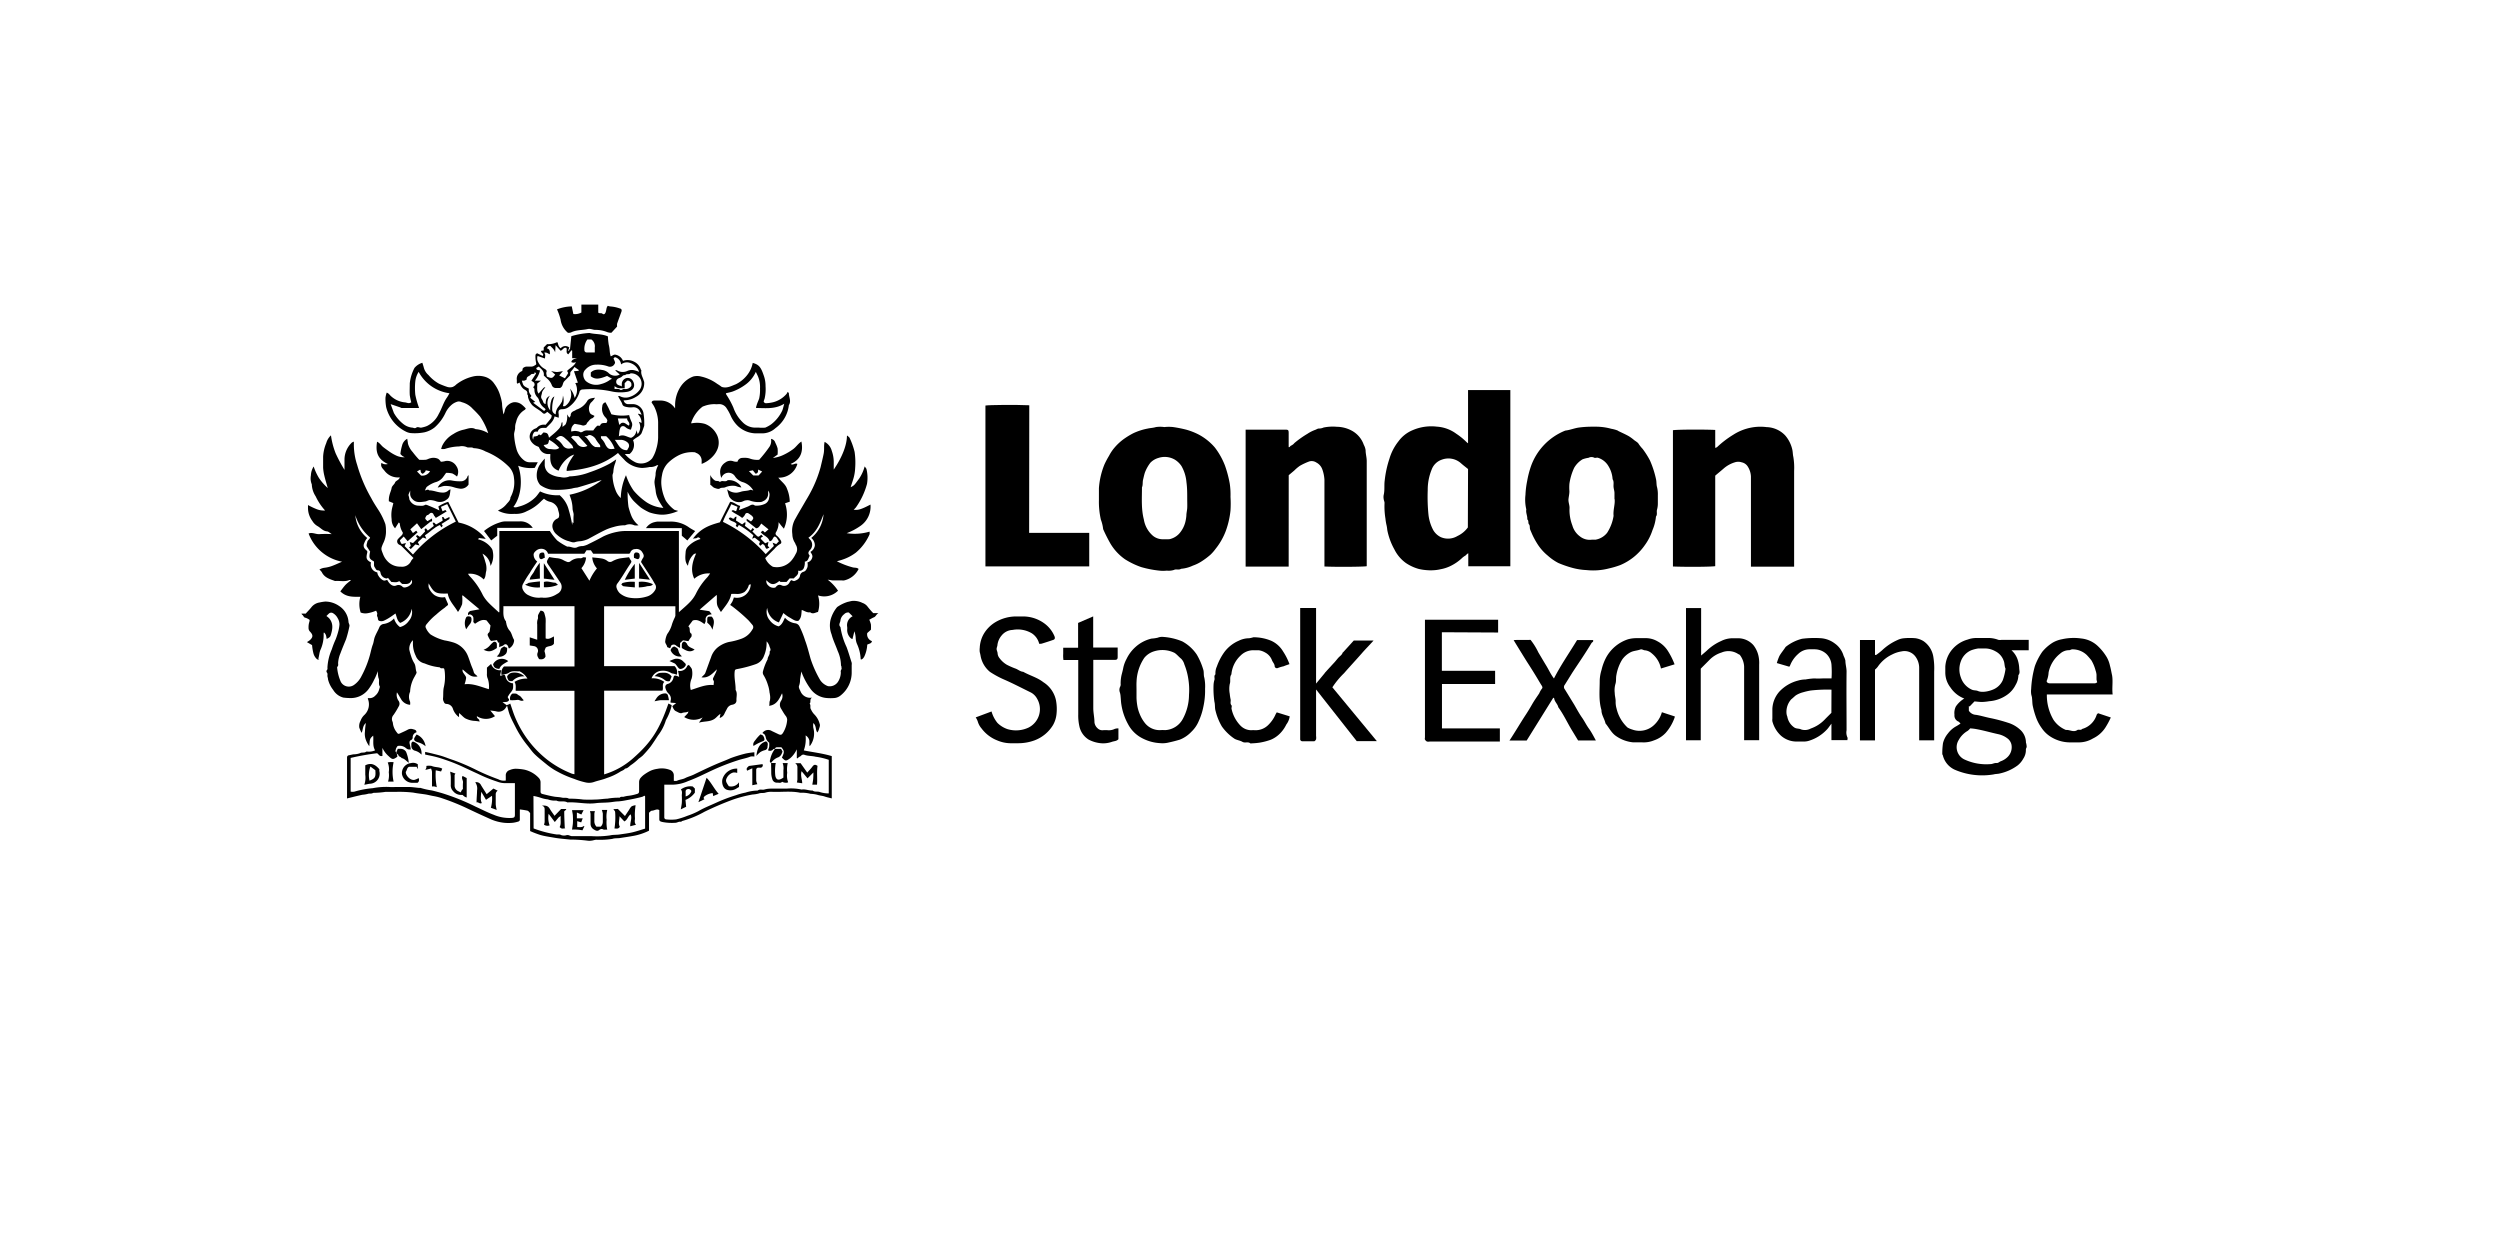 <svg id="Layer_1" data-name="Layer 1" xmlns="http://www.w3.org/2000/svg" viewBox="0 0 532 266"><title>SVG-</title><path d="M64.15,130.58h.91c.39-.47.84-.88,1.22-1.38a2.75,2.75,0,0,1,1.75-1,8.37,8.37,0,0,1,1.22-.19,5.25,5.25,0,0,1,2.91.94,4.37,4.37,0,0,1,2,3.35c0,.34.3.66.19,1a25.05,25.05,0,0,1-.7,2.71c-.41,1-.83,2-1.2,3a6.21,6.21,0,0,0-.5,2.09c0,.25.1.52-.13.75a.42.42,0,0,0-.06.37,9.54,9.54,0,0,0,.77,2.88,1.92,1.92,0,0,0,2.78.67,4.93,4.93,0,0,0,1.63-1.92,21.2,21.2,0,0,0,1.73-4.28c.23-.8.37-1.63.67-2.42.2-.52.22-1.11.43-1.63.26-.68.66-1.32.94-2a1.17,1.17,0,0,1,1-.75,3.65,3.65,0,0,0,2.14-1.17,3.4,3.4,0,0,0,1.27,1.84A3.23,3.23,0,0,0,87,132.13a2.81,2.81,0,0,0,.6-2.58,3.84,3.84,0,0,1-2.44,3c-.64-.44-.71-1.23-1-2-.4.27-.77.56-1.16.8a8.88,8.88,0,0,1-1.38.76,1.41,1.41,0,0,1-.93,0c-.37-.14-.2-.62-.41-.92-.11-.15,0-.46,0-.68a2.63,2.63,0,0,0-.25-.56,7.54,7.54,0,0,1-1.64.51,2.85,2.85,0,0,1-1.64-.11,5.9,5.9,0,0,1-.07-3.35c-1.51,0-3,.11-4.26-1.16.35-.44.66-.88,1-1.27s.82-.72,1.28-1.12c-.16,0-.3-.07-.4,0-1,.4-2,.1-3,.19-1.09-.4-2.24-.7-2.82-1.88a3,3,0,0,0-.5-.56,2.61,2.61,0,0,1,1-.37,7.07,7.07,0,0,0,1.9-.48c.6-.23,1.19-.51,1.91-.82a9.49,9.49,0,0,1-7.12-6c.81-.33,1.57.22,2.36.13a24,24,0,0,1,2.57,0c-.43-.26-.71-.55-1-.58-.86-.06-1.36-.75-2-1.11a3,3,0,0,1-1.13-1.11,4.62,4.62,0,0,1-.93-2.71c0-.2,0-.4,0-.68a15,15,0,0,0,1.72.83,4.14,4.14,0,0,0,1.92.33,11.93,11.93,0,0,1-2-3,5,5,0,0,1-.83-2.56,3.37,3.37,0,0,1-.19-1.91,3.77,3.77,0,0,1,.59-1.89,11.94,11.94,0,0,0,1.12,2.44,11.3,11.3,0,0,0,1.88,2.15c-.29-1-.55-1.85-.74-2.67a9.57,9.57,0,0,1-.25-1.69c0-.77,0-1.53,0-2.3a8.63,8.63,0,0,1,.67-2.92,3.52,3.52,0,0,1,1-1.64,16.35,16.35,0,0,0,1,3.84,32.85,32.85,0,0,0,1.88,3.51c0-.5,0-.84,0-1.19s0-.73,0-1.09a5,5,0,0,1,1.58-3.54,2.35,2.35,0,0,1,.41-.19c0,.35,0,.61,0,.86A14,14,0,0,0,76,98.92,31.28,31.28,0,0,0,79,106c.52,1,1.11,1.88,1.7,2.8A14.49,14.49,0,0,1,82,111.52a5.48,5.48,0,0,1,.13,1.25,5.61,5.61,0,0,1-.63,2.93c-.45,1.1-.44,1.07,0,2.19a4.4,4.4,0,0,0,1.22,1.79,3.68,3.68,0,0,0,2.23.9c.1,0,.2,0,.3,0a2.11,2.11,0,0,0,2.27-1.28,5.15,5.15,0,0,1,.47-.55c-.89-.89-1.75-1.76-2.63-2.62-.1-.1-.28-.13-.4-.22a.78.78,0,0,1-.17-1.3c.23-.28.54-.5.77-.79.1-.13.21-.41.14-.52a4.19,4.19,0,0,1-.62-1.85c0-.1-.15-.2-.22-.27l-.79,1.24a2.76,2.76,0,0,1-.73-1.94,6.7,6.7,0,0,1,0-1.79c.06-.52.23-1,.36-1.63l-.95-.39a4.07,4.07,0,0,1,.15-1.37c.12-.49.35-.93.43-1.43s.6-.78.74-1.19.88-.51,1-1.1a3.57,3.57,0,0,1-3.27-1.44c-.32-.4-.91-.84-.62-1.64a1.51,1.51,0,0,0,1.35.24C80.2,97.63,79.92,96,80.24,94c.58.25.87.8,1.32,1.15s1,.74,1.46,1.06a9.14,9.14,0,0,0,1.47.81,4,4,0,0,0,1.65.29c-.17-.1-.35-.17-.5-.28s-.34-.33-.44-.42a10.42,10.42,0,0,1,.36-1.8,2.19,2.19,0,0,1,1.1-1.44c.06.39.12.72.16,1.06a4.47,4.47,0,0,0,1,1.77,18,18,0,0,0,1.39,1.64,9.35,9.35,0,0,0,1.3,0c.36,0,.7-.26,1.06-.32a2.35,2.35,0,0,1,1.69.13,1.94,1.94,0,0,1,.55.61,4.23,4.23,0,0,0,1-.16,2.25,2.25,0,0,1,2.29,1.07,2.13,2.13,0,0,1,.15,2.24,5.11,5.11,0,0,0-1-.66,5.94,5.94,0,0,0-1.31-.13c-.25.33-.48.68-.73,1a2.89,2.89,0,0,1-1.58,1,6.32,6.32,0,0,0-1.72.92c-.23.14-.32.51-.49.81.35,0,.63-.32.9,0,1,0,1.84.46,2.8.47a1.71,1.71,0,0,0,1.39-.53c.06-.06.17-.07.37-.15-.14.84-.1,1.71-.82,2.16a2.28,2.28,0,0,1-2.23.38,4.28,4.28,0,0,0-1.19-.26c-.43-.07-.77.25-1.17.3-1,.13-1.93.34-2.71-.52a1.56,1.56,0,0,1-.48-1.21,3.31,3.31,0,0,0,0-.59c-.18.5-.42.85-.34,1.05a4.43,4.43,0,0,1,.18.83,2.1,2.1,0,0,0,1.8,1.32c.51,0,1,.16,1.54-.16.16-.11.54.07.8.18.73.29,1.46.62,2.25,1l-.23-.84a8.05,8.05,0,0,1,2.1-1l2.21,4.42a9.76,9.76,0,0,1,5.78,3.48l-1.45-.19-.19.28a4.92,4.92,0,0,1,2.81,1.81,1.58,1.58,0,0,1,.34.85,4.41,4.41,0,0,1-.49,3,3.32,3.32,0,0,0-1.72-2.61,11.31,11.31,0,0,1,.61,1.77,4,4,0,0,1,.2,1.91c-.19.58-.06,1.26-.55,1.81a4,4,0,0,0-3.34-1.2,4.31,4.31,0,0,0,.39.53,15.3,15.3,0,0,1,2.77,4,7.44,7.44,0,0,0,1.2,1.6c.7.73,1.47,1.39,2.21,2.08l.1-.07a.18.18,0,0,0,0-.09V113h10.75a13.68,13.68,0,0,0,1.55,2,12.43,12.43,0,0,0,2.16,1.33c.74-.11,1.45.54,2.24.06a3,3,0,0,1,1.1-.19,4.28,4.28,0,0,0,1.31-.49c1-.48,2-1,3-1.55a11.84,11.84,0,0,1,3.07-1,8.51,8.51,0,0,1,1.73-.16h11.3v17.28c.9-.82,1.75-1.51,2.48-2.3a7.23,7.23,0,0,0,1.17-1.7,14.18,14.18,0,0,1,2.38-3.42c.21-.23.38-.51.62-.83a4.54,4.54,0,0,0-3.38,1.13c-.85-1.81-.43-3.55.41-5.4-.24.08-.41.08-.5.16a4.14,4.14,0,0,0-1.25,2.48c-.76-.91-.55-2-.49-3a1.82,1.82,0,0,1,.5-1.09,5.77,5.77,0,0,1,2.65-1.6c-.17-.29-.46-.47-.71-.27s-.56.06-.92.22c1.62-2.13,3.26-2.83,5.76-3.51l2.18-4.36c.78,0,1.35.67,2.15.87l-.27.88,1.93-.76c.47-.19.91-.66,1.46-.19a4.27,4.27,0,0,0,2.15-.37,1.6,1.6,0,0,0,.87-1.25,4.06,4.06,0,0,0,.1-.77,1.52,1.52,0,0,0-.3-.8V105a1.68,1.68,0,0,1-1.08,1.65,1.12,1.12,0,0,1-.53.18,5.39,5.39,0,0,1-2.18-.27,1.63,1.63,0,0,0-.93-.08c-.33,0-.63.25-1,.33a2.45,2.45,0,0,1-2.58-1.16,14.27,14.27,0,0,1-.42-1.53,2.85,2.85,0,0,0,2.14.71,5.77,5.77,0,0,0,.82-.2c.63-.2,1.31-.13,1.94-.38.15-.06.38.06.66.12a3.93,3.93,0,0,0-2.13-1.74,3,3,0,0,1-1.77-1.28,1.61,1.61,0,0,0-2.89.36,3.85,3.85,0,0,1-.26-1.13,2.3,2.3,0,0,1,1.07-2.13,1.79,1.79,0,0,1,1.77-.28,2.16,2.16,0,0,0,.85.08,1.08,1.08,0,0,1,1.08-.81,4.41,4.41,0,0,1,.89,0,3.18,3.18,0,0,1,.82.2,4.49,4.49,0,0,0,1.82.2A26.76,26.76,0,0,0,163.79,95a2.33,2.33,0,0,0,.28-1.61,1.12,1.12,0,0,1,.92.83,6.05,6.05,0,0,1,.48,1.19,6.51,6.51,0,0,1,0,1.33l-1,.71a6.92,6.92,0,0,0,2.32-.68,11.91,11.91,0,0,0,2-1.2c.63-.46,1.05-1.17,1.75-1.61.39,1.93,0,3.8-2.28,4.76.47.4.9-.28,1.42,0a4,4,0,0,1-4.06,2.92c.65.86,1.54,1.39,1.86,2.39a7.38,7.38,0,0,1,.58,2.73l-1,.34a7.31,7.31,0,0,1-.25,5.41l-.56-.66-.57-.73a3.89,3.89,0,0,1-.56,2.16.51.51,0,0,0,.15.69,3.53,3.53,0,0,1,.92,1.11c.12.28.11.56-.16.67a4.5,4.5,0,0,0-1.25,1.08c-.65.62-1.28,1.27-1.94,1.93a3.72,3.72,0,0,0,1.36,1.68.91.91,0,0,0,.42.2,4.09,4.09,0,0,0,4.07-1.71,6.22,6.22,0,0,0,.63-1.05,1.79,1.79,0,0,0,0-2,2.67,2.67,0,0,0-.14-.34,3.45,3.45,0,0,1-.57-1.87,5.09,5.09,0,0,1,.69-3.36c.7-1.28,1.46-2.52,2.18-3.79a31.15,31.15,0,0,0,1.52-2.77,26.41,26.41,0,0,0,1.62-4.32c.23-1,.46-1.89.65-2.85s0-1.67.21-2.55a3,3,0,0,1,1.52,1.91,7.06,7.06,0,0,1,.42,2.33c0,.52,0,1,0,1.66,1.89-2.77,2.79-5.32,2.81-7.16.17-.15.2.07.28.12a.83.83,0,0,1,.28.28,15,15,0,0,1,1.07,3,15.71,15.71,0,0,1,.12,3.42,9.4,9.4,0,0,1-.45,2.5c-.16.52-.33,1-.51,1.59.84-.42.78-.46,1.82-1.85A8.67,8.67,0,0,0,184,99.25c.18.26.35.41.39.59a7.78,7.78,0,0,1,.11,3.12,15.56,15.56,0,0,1-2.35,5,3.85,3.85,0,0,1-.49.5c.88.16,1.62-.06,3.58-1.09a5,5,0,0,1-2.22,4.6,13,13,0,0,1-2.85,1.49,11.07,11.07,0,0,0,4.87-.33,1.72,1.72,0,0,1,0,.58,10.6,10.6,0,0,1-2.9,3.88,10,10,0,0,1-3.05,1.56c-.32.11-.65.19-1,.29a16.59,16.59,0,0,0,3.38,1.3c.41.11.9,0,1.24.34a4.55,4.55,0,0,1-3.06,2.43,1.34,1.34,0,0,1-.49,0c-.63,0-1.27,0-1.9,0-.36,0-.72-.13-1.12-.14a9.31,9.31,0,0,1,2.19,2.33,4.16,4.16,0,0,1-4.26,1,6,6,0,0,1,0,3.53c-.53.08-1.08.55-1.67.06-.64.13-1.15-.28-1.79-.5-.1.82,0,1.63-.7,2.31-.68.18-1.31-.4-2-.76a8.76,8.76,0,0,1-1.21-.89l-.95,2a3.64,3.64,0,0,1-2.49-3.09,2.75,2.75,0,0,0,.53,2.62,3.37,3.37,0,0,0,1.91,1.31c.78-.4,1-1.17,1.34-1.84a3.47,3.47,0,0,0,2.2,1.19,1.19,1.19,0,0,1,.91.71,19.77,19.77,0,0,1,1.17,2.92c.48,1.27.8,2.6,1.17,3.91a23.18,23.18,0,0,0,2.05,4.55,3.36,3.36,0,0,0,1.64,1.28,2.1,2.1,0,0,0,2.14-.92,3.75,3.75,0,0,0,.61-2,.8.8,0,0,1,.13-.66c.08-.09,0-.34,0-.52s-.11-.24-.1-.36a7.61,7.61,0,0,0-.69-3c-.42-1.19-1-2.33-1.31-3.56a5.2,5.2,0,0,1-.24-3,7.06,7.06,0,0,1,1.43-2.81,8.06,8.06,0,0,1,2.24-1.1c.31-.06.61-.15.92-.2a4.13,4.13,0,0,1,2.22.42,2.3,2.3,0,0,1,1.13.84,16.5,16.5,0,0,0,1.17,1.34h1.09c-.49.3-.54.72-.94.88s-.66.35-1,.52a5.28,5.28,0,0,1,.35,1,7.06,7.06,0,0,1,0,1.13l-.78.7a1.51,1.51,0,0,0,1,1.72c-.09.55-.63.53-1,.75a6.79,6.79,0,0,1-.63,2.54c-.17.29-.34.55-.67.62-.05,0-.1-.06-.1-.08a8.57,8.57,0,0,0-.76-3.18,3.57,3.57,0,0,1-.3-1.39,5.86,5.86,0,0,0-.27-1.36L181.4,136a1.25,1.25,0,0,1-.38-.21,2.37,2.37,0,0,1-.74-1.79,3,3,0,0,0,0-.6,2.11,2.11,0,0,1,1.16-2.26l-.81-.8a1.16,1.16,0,0,0-1,.37,2,2,0,0,0-.78,1.27c0,.48-.52.95,0,1.45a15.12,15.12,0,0,0,1.3,4.26c.41,1.1.73,2.22,1.09,3.34a1.54,1.54,0,0,1,0,.48c0,.5,0,1,0,1.5a6.2,6.2,0,0,1-2.38,5,2.43,2.43,0,0,1-1.47.54,9.4,9.4,0,0,1-1.3,0,4.69,4.69,0,0,1-3.64-2,14.34,14.34,0,0,1-1.53-2.66c-.15-.31-.26-.63-.39-1-.1.59-.21,1.17-.28,1.75a3.55,3.55,0,0,1-.19,1.23c-.18.38.09.83.26,1.17a2.2,2.2,0,0,0,2.48,1.41c-.6.41-.15.95-.52,1.29.35.35,0,.83.31,1.25a3.64,3.64,0,0,0,.74,1.08,4.4,4.4,0,0,1,1.09,1.95c.19.43-.1.87-.19,1.31a2.23,2.23,0,0,1-.3.54c-.45-.59-.18-1.45-.86-2a4.52,4.52,0,0,0,0,1,4.41,4.41,0,0,1-.66,3.79l-.12.12c-.11-.45,0-.89-.08-1.28a1.65,1.65,0,0,0-.78-1,7.3,7.3,0,0,1-.38,3.19c2,.4,4,.62,5.95,1.21v9c-.53-.14-1.05-.24-1.53-.41s-1-.17-1.55-.36a6.39,6.39,0,0,0-1.41-.2,7.17,7.17,0,0,0-2.21-.23c-2-.42-4-.11-6-.2a4.07,4.07,0,0,0-1.42.17c-.44.15-.93,0-1.42.19a6.76,6.76,0,0,1-1.31.21,27.1,27.1,0,0,0-4.25,1.11,65,65,0,0,0-6,2.57,21.21,21.21,0,0,1-4.69,1.95c-.11,0-.23.2-.31.18-.45-.11-.8.22-1.22.21a10.29,10.29,0,0,1-2.82-.19c-.45-.14-.55-.18-.56-.62,0-.63,0-1.26,0-1.89-.56-.35-1.05.12-1.59.13-.2,0-.41.28-.6.43v3.82a12.33,12.33,0,0,1-3.53,1.14c-.87.16-1.75.28-2.63.42-.54.09-1.1,0-1.62.18a17,17,0,0,1-3.41.19c-.35,0-.68.15-1,.18a3.05,3.05,0,0,1-1,0,31.36,31.36,0,0,0-3.61-.22c-1.11-.12-2.24-.2-3.33-.39s-2.06-.32-3-.59a20.55,20.55,0,0,1-2.17-.83v-3.84c-.18-.16-.34-.44-.56-.5a15.87,15.87,0,0,0-1.63-.26v2.31c-.11.11-.17.22-.25.24a6.31,6.31,0,0,1-1.18.28,8.91,8.91,0,0,1-2,0,9.85,9.85,0,0,1-2.61-.68q-2.7-1.2-5.37-2.48a48.33,48.33,0,0,0-5.5-2.17,12.79,12.79,0,0,0-1.54-.36c-.5-.09-1-.22-1.48-.31-.91-.15-1.84-.23-2.73-.41a25.93,25.93,0,0,0-3.73-.16c-.73,0-1.46,0-2.19,0a19.15,19.15,0,0,1-2.62.21c-.37.26-.84.08-1.2.23a6.62,6.62,0,0,1-1.13.18c-1.06.23-2.12.5-3.24.78a4.56,4.56,0,0,1,0-.54c0-2.56,0-5.13,0-7.69,0-.17,0-.34,0-.5a.45.45,0,0,1,.41-.46l.92-.2a4.15,4.15,0,0,0,1.4-.23c.44-.27,1,0,1.36-.35,0,0,.19,0,.29,0a3.12,3.12,0,0,0,1.59-.27c-.6-1-.28-2.07-.41-3.13-.72.66-.72.66-.82,2.26a5.56,5.56,0,0,1-.78-1.48,3.8,3.8,0,0,1-.15-1.63,15.17,15.17,0,0,1,.2-1.83c-.75.61-.57,1.46-.92,2.09a9.65,9.65,0,0,1-.48-1.1,2.28,2.28,0,0,1,.27-1.47,3.09,3.09,0,0,1,.83-1.26,3.11,3.11,0,0,0,.7-3.46s.08-.11.12-.11a1.65,1.65,0,0,0,1.48-.52,2.58,2.58,0,0,0,.81-1.27c.07-.34.31-.63,0-.95,0,0,0-.13,0-.19-.09-.44.1-.88-.13-1.35a4.44,4.44,0,0,1-.1-1.46c-.31.7-.5,1.25-.78,1.75a11.43,11.43,0,0,1-1.29,2.16,4.68,4.68,0,0,1-3.73,1.83,13.47,13.47,0,0,1-1.56-.1,3.59,3.59,0,0,1-2.18-1.64,5.94,5.94,0,0,1-1.1-2.24c0-.22-.08-.43-.12-.65s.12-.58-.15-.84a.48.48,0,0,1,0-.45c.22-.2.15-.43.15-.64a11.15,11.15,0,0,1,.93-3.82,18,18,0,0,1,.8-2.07,15,15,0,0,0,.64-2,8,8,0,0,0,.19-1.21,2.57,2.57,0,0,0-.37-1.32,2.61,2.61,0,0,0-1-1.08.72.72,0,0,0-.88.08c-.17.15-.33.32-.53.52a3.7,3.7,0,0,1,.6.5c.94,1.13.71,2.35.31,3.61-.14.44-.47.56-.85.77-.1-.48-.08-1-.59-1.39a.83.83,0,0,0-.06.29,7.66,7.66,0,0,1-.71,3.5c-.22.58-.23,1.2-.42,1.78,0,0,.09.08.2.19-.19,0-.33,0-.41,0a2.54,2.54,0,0,1-.84-1.34,10.47,10.47,0,0,1-.28-1.72l-1.1-.64a5.91,5.91,0,0,0,.61-.4c.7-.63.74-1.09.1-1.78a1.09,1.09,0,0,1-.36-.86,3.68,3.68,0,0,1,.17-1.27,2.11,2.11,0,0,0,.06-.41,2.86,2.86,0,0,0-.88-.46c-.45-.05-.42-.53-.74-.66Zm100.74,28.78c-.12,0-.3,0-.36.09a.85.85,0,0,1-1.1.21,3.63,3.63,0,0,0,.25-.72,5.49,5.49,0,0,0,0-.91,1.72,1.72,0,0,1-.72-1.09,2.05,2.05,0,0,0-.22-.6,1.93,1.93,0,0,0-.5-.35,1.47,1.47,0,0,1,2-.43l1.26.6c.6.3.81.29,1.13-.22a6.07,6.07,0,0,0,.88-2.74,1.42,1.42,0,0,0-.38-.94c-.33-.45-.6-.94-.89-1.42a1.52,1.52,0,0,1-.06-1.66,1.81,1.81,0,0,0,.24-1.64c-.61,1.18-1.09,2.44-2.75,2.66.13-.41,0-.73.16-1.1a3.32,3.32,0,0,0,0-1.33c0-.19-.09-.37-.09-.56a6.71,6.71,0,0,0-.33-1.46,9.07,9.07,0,0,0-.94-2.11,1,1,0,0,1-.12-.74,12.13,12.13,0,0,1,1-2.6c0-.58.57-1,.42-1.62.33-.35.17-.65,0-1.05a2.48,2.48,0,0,0-.64-1.15,7.12,7.12,0,0,1-.57,3.14,2.86,2.86,0,0,1-1.82,1.74,25.67,25.67,0,0,1-3.78,1c-.54.1-.58.16-.63.65-.12,1.26.22,2.48.21,3.72a.34.34,0,0,0,0,.1c.44.71.13,1.48.18,2.22,0,.5-.32.8-.86.91a1.49,1.49,0,0,0-1.12.79c-.19.38-.42.76-.59,1.15a1.64,1.64,0,0,1-1,.89l.16-.89c-.54.35-.83.78-1.27,1.08-1,.67-2.1.45-3.32.81.23-.32.35-.47.45-.62s.24-.33.36-.5a3.85,3.85,0,0,1-3.93-.08c.28-.29.54-.54.76-.81a1.14,1.14,0,0,0,.13-.38c-.44.27-.91.14-1.33.32s-.89-.18-1.31-.37-.59-.63-.78-1.08l.82-.66-1.19-.09a1.49,1.49,0,0,1,0-.37,1.47,1.47,0,0,0-.44-1.56,2.47,2.47,0,0,1-.66-1.22.66.66,0,0,1,.42-.81,1.68,1.68,0,0,0,1.29-1.35c.1-.48.29-.53.77-.36l.45.19-.24-1.3a1.66,1.66,0,0,0,1.94-1c0-.09.2-.14.37-.26.25.39.63.71.66,1.07a4.15,4.15,0,0,1-.08,1.85,3.6,3.6,0,0,0-.18,2.43c1.6-.48,3.13-1.22,4.86-1.05,0-.36.12-.74,0-.92-.28-.36-.08-.59.05-.87s.33-.66.48-1c.05-.12.08-.26.17-.57-1,1-1.84,1.92-3.28,1.72.31-.35.68-.59.81-.93.41-1.09.79-2.2,1.21-3.3a4.47,4.47,0,0,1,1.73-2.37,6,6,0,0,1,2.1-.93,14.33,14.33,0,0,0,2.54-.65,4.35,4.35,0,0,0,2.43-2,.75.75,0,0,0,0-1c-.29-.33-.57-.69-.87-1a37.3,37.3,0,0,0-3.09-2.68,9.17,9.17,0,0,0-.76-.54c.2-.32.38-.55.5-.8a8.32,8.32,0,0,0,.29-.8,2.94,2.94,0,0,0,2.43-.52,3.06,3.06,0,0,0,1.16-2.29c-.2.07-.37.09-.4.16a3,3,0,0,1-.94,1.49,2.91,2.91,0,0,1-1.73.41,9.75,9.75,0,0,0-1.08,0c-.27,1.56-1.32,2.61-2.19,3.85a12.84,12.84,0,0,1-.66-1.11c-.38-.8-.12-1.67-.25-2.54l-3.63,3.15,2.06.32.52.65-.39.08a1,1,0,0,0-.92,1.07,1.33,1.33,0,0,1,0,.4,4.32,4.32,0,0,1-.25.55c-.8-.59-1.54-1.09-2.49-.76l-.94,1.25c.59.38,0,1.22.69,1.58,0,.25.1.51-.13.75a5.4,5.4,0,0,0-.53.81l-1.15-.18-.63.57v1.05a4.33,4.33,0,0,1-.85-.51.73.73,0,0,0-.73-.17.47.47,0,0,0-.39.48c0,.1-.17.19-.27.29-.09-.24-.46-.06-.54-.43s-.47-.7-.37-1.14a4.28,4.28,0,0,1,.44-1.51,6.07,6.07,0,0,0,1-2.08,11.44,11.44,0,0,1,.56-1.36,1.91,1.91,0,0,0,.15-.44c0-.66,0-1.32,0-2H128.55v12.74h15a1.81,1.81,0,0,1,.46,1.84,3.56,3.56,0,0,0-.67-.23,1.23,1.23,0,0,1-.62-.2,3.23,3.23,0,0,0-1.93-.42,2.44,2.44,0,0,0-2.14,1.61,4.22,4.22,0,0,1,2.72.76c-.6.57-.11,1.26-.41,1.86H128.56v17.82a16.29,16.29,0,0,0,6.21-3.47c3.87-3.42,5.56-6.07,7.47-11.61l.68.33a1.78,1.78,0,0,1-.08.47,11.65,11.65,0,0,1-1.13,2.73,10.2,10.2,0,0,1-1.7,3.29c-.49.77-1,1.55-1.51,2.27a25.14,25.14,0,0,1-1.74,2,8.71,8.71,0,0,1-.83.64,11.61,11.61,0,0,1-1.49,1.25c-.48.28-.81.83-1.43.87-.28.39-.75.45-1.1.71a12.46,12.46,0,0,1-2.77,1.29c-.89.37-1.85.53-2.75.85a3.21,3.21,0,0,1-1.81.08,15.37,15.37,0,0,1-2.39-.74,22.32,22.32,0,0,1-3-1.25c-.48-.26-1-.52-1.46-.82a13.48,13.48,0,0,1-1.39-1c-.87-.71-1.77-1.41-2.58-2.2-.61-.6-1.08-1.34-1.64-2a21.59,21.59,0,0,1-2.47-3.88c-.39-.77-.8-1.53-1.12-2.33s-.44-1.48-.66-2.23l.4-.15a3.07,3.07,0,0,0,.31-.17c.35,1,.63,1.93,1,2.83a22.54,22.54,0,0,0,3.68,6.05,22.83,22.83,0,0,0,3.21,3.08,21.52,21.52,0,0,0,3.74,2.31q.72.34,1.44.63a3.12,3.12,0,0,0,.59.13V147H109.88a.18.18,0,0,1-.09,0l-.06-.06c0-.61.13-1.24-.24-1.83a4.75,4.75,0,0,1,2.75-.7,4,4,0,0,0-1.51-1.47c-.06,0-.11-.1-.16-.09-.76.06-1.56-.2-2.27.31-.46.32-1,.27-1.55.49a1.9,1.9,0,0,1,.5-1.82h15V129H107.12c.06,1.11-.22,2.23.53,3.2.07.09,0,.25.08.37a3.33,3.33,0,0,0,.63,1.53c.55.56.6,1.35,1,2a.82.82,0,0,1,0,.49,2.07,2.07,0,0,1-1,1.39c-.07,0-.12-.05-.13-.07a1.21,1.21,0,0,1-.05-.18c-.15-.56-.58-.82-.95-.49s-.7.25-1,.52v-1.11l-.19.15-.29-.59-1.21.18a1.69,1.69,0,0,1-.33-.33,7.1,7.1,0,0,1-.41-.83c-.11-.3.1-.49.3-.68a.55.55,0,0,0,.1-.26c.06-.4.12-.81.18-1.19l-.83-1.07c-1-.34-1.74.24-2.47.71l-.36-.37a4,4,0,0,0,0-1,.93.93,0,0,0-.8-.64l-.28.19c-.19-.56.22-.74.39-.9l2-.36-3.51-2.93s-.06,0-.18,0a8.08,8.08,0,0,1,0,1.84,7.7,7.7,0,0,1-.88,1.66c-.79-1.36-1.94-2.38-2.17-3.93-2.67.09-2.91-.16-4.08-2.17,0,.33-.08.64.07,1a3.64,3.64,0,0,0,1.17,1.5,3.08,3.08,0,0,0,2.25.44l.47,1.09c.26.55.26.55-.27.92a3.58,3.58,0,0,1-.29.26,19.11,19.11,0,0,0-1.79,1.44,12.25,12.25,0,0,0-1.91,1.9c-.2.22-.49.56-.29.93a3.82,3.82,0,0,0,1,1.4,10.21,10.21,0,0,0,3,1.27,14.19,14.19,0,0,1,1.74.4,4.91,4.91,0,0,1,3.17,2.81c.26.63.46,1.28.69,1.92s.44,1,.58,1.56.62.62.8,1c-1.18.09-1.44,0-3.14-1.52-.13.43.13.72.32,1s.42.55.41.82a6.08,6.08,0,0,1-.33,1.34c1.82-.22,3.42.55,5.17,1.05a5.25,5.25,0,0,0-.22-2.2,2.2,2.2,0,0,1-.19-1.12c0-.43,0-.86,0-1.27l.89-.8a1.92,1.92,0,0,0,2.15,1.34l-.26,1.16c.17,0,.24,0,.29,0,.7-.29.71-.3.92.37a1.7,1.7,0,0,0,1.57,1.27c.06,1.31,0,1.31-.71,2.21a3.22,3.22,0,0,0-.25.39c-.14.21-.28.35,0,.66s-.06.65-.51.7l-.77.05,1,.74a2.92,2.92,0,0,0-.23.29,1.78,1.78,0,0,1-2.14.92c-.35-.08-.71-.1-1.24-.18l1,1.21a3.48,3.48,0,0,1-3.84,0c-.08.45.32.52.45.76a2.55,2.55,0,0,1,.13.39,8.34,8.34,0,0,0-1.2-.15,4.78,4.78,0,0,1-1.54-.39c-.68-.23-1-.81-1.65-1.27v.87a3.61,3.61,0,0,1-1.33-1.87,1.48,1.48,0,0,0-1.3-.94.57.57,0,0,1-.58-.41,1.37,1.37,0,0,1-.2-.72c.09-.77,0-1.54.15-2.32a9.47,9.47,0,0,0,.26-2.91,6,6,0,0,0-.13-1.05c-.14-.4-.62,0-.87-.29,0,0-.1-.1-.15-.1a10.75,10.75,0,0,1-3.16-.82,2.59,2.59,0,0,1-1.91-1.65,5.85,5.85,0,0,1-.59-2.46c0-.22,0-.44,0-.83a2.51,2.51,0,0,0-.77,2,12.73,12.73,0,0,0,.4,1.43,6.32,6.32,0,0,0,.64,1.43c.37.59.25,1.28.49,1.9.09.22-.22.61-.36.92a6.92,6.92,0,0,0-1,3.28,2.54,2.54,0,0,0,0,2.14,2.2,2.2,0,0,1,0,.64,2.39,2.39,0,0,1-1.8-1c-.32-.53-.61-1.06-1-1.65a2.24,2.24,0,0,0,.35,1.81,1.07,1.07,0,0,1,0,1.23,16.5,16.5,0,0,1-1.07,1.76,1.29,1.29,0,0,0-.23,1.42,1.35,1.35,0,0,1,.1.46,3.76,3.76,0,0,0,.83,1.85c.27.39.34.36.81.14s1-.44,1.5-.72a1.41,1.41,0,0,1,1.14-.1c.25.08.76.13.72.66a1.08,1.08,0,0,0-.8,1,.64.64,0,0,1-.41.68c-.29.13-.31.48-.2.89s.14.71.21,1.08c-.62,0-.62,0-1-.26a2,2,0,0,0-1.8-.48,2.12,2.12,0,0,0-.37.61c0,.24-.28.57.14.74l.18.92c-.88.66-1.08.65-1.85-.09a5.2,5.2,0,0,1-1.34-1.79v1.72c-.62.19-.77-.36-1.14-.57a51,51,0,0,0-5.62,1v7.17a2.35,2.35,0,0,0,.8,0,19,19,0,0,1,3.88-.73,14.92,14.92,0,0,1,3.6-.26c.53.05,1.07,0,1.6,0,.8,0,1.6,0,2.4,0s1.54.13,2.31.2a1.32,1.32,0,0,1,.29,0,15,15,0,0,0,2.37.53c.7.16,1.4.36,2.09.55a48.1,48.1,0,0,1,7.28,2.92c1.26.57,2.49,1.22,3.79,1.7a8.45,8.45,0,0,0,3.92.68c.48-.05.61-.15.62-.65,0-.13,0-.27,0-.4,0-1.87,0-3.73,0-5.6,0-.25,0-.5,0-.75-.77,0-1.47,0-2.16,0a4.4,4.4,0,0,1-1.58-.31,31.14,31.14,0,0,1-4.19-1.7c-1-.45-1.9-.88-2.85-1.32a36.84,36.84,0,0,0-4-1.62c-.7-.24-1.41-.47-2.12-.65s-1.47-.32-2.2-.48V160c.53.12,1,.22,1.53.35.72.19,1.45.35,2.16.58s1.51.56,2.27.8a43.41,43.41,0,0,1,5,2.15,44.13,44.13,0,0,0,4.59,1.94,2.42,2.42,0,0,0,1.61.27v-1a1.16,1.16,0,0,1,.84-1.22,3.32,3.32,0,0,1,1.29-.28,11.24,11.24,0,0,1,1.82.19,6,6,0,0,1,3.07,1.76,1.37,1.37,0,0,1,.38,1c0,.63,0,1.27,0,1.9a.48.48,0,0,0,.36.51c.88.22,1.76.45,2.65.59.5.07,1,.07,1.52.19s1-.08,1.51.23a20.32,20.32,0,0,1,3,.18,24.86,24.86,0,0,0,2.59,0c.88,0,1.74-.16,2.62-.19a13.21,13.21,0,0,1,2.51-.2s.09,0,.1,0c.22-.3.54-.15.82-.2a5.71,5.71,0,0,1,.82-.18,9.72,9.72,0,0,0,1.93-.39c.42-.09.55-.27.54-.66,0-.63,0-1.26,0-1.89a1.5,1.5,0,0,1,.24-.79,4.26,4.26,0,0,1,.93-.87,9.18,9.18,0,0,1,1.28-.76,5.27,5.27,0,0,1,1.43-.4,4.79,4.79,0,0,1,2.67.22,1.24,1.24,0,0,1,.84,1.23c0,.36,0,.72,0,1.1a2,2,0,0,0,.65,0c.56-.29,1.2-.29,1.76-.58s1.21-.45,1.8-.73c1.8-.87,3.6-1.74,5.45-2.51.8-.33,1.61-.63,2.41-1a28.73,28.73,0,0,1,3.27-1,17.33,17.33,0,0,1,1.8-.26V161a2.25,2.25,0,0,0-.83,0c-.84.35-1.73.48-2.58.76a47.74,47.74,0,0,0-5.68,2.22c-1.65.77-3.26,1.6-5,2.23a8.47,8.47,0,0,1-3.28.77c-.59,0-1.18,0-1.8,0v6.75a1.33,1.33,0,0,0,0,.2.43.43,0,0,0,.42.44,9.7,9.7,0,0,0,2.09,0,15.67,15.67,0,0,0,2.38-.76,16.08,16.08,0,0,0,2.37-1c1.26-.74,2.62-1.25,3.93-1.86a34.33,34.33,0,0,1,4.07-1.53,12.94,12.94,0,0,1,2-.55,9.06,9.06,0,0,1,2.63-.44c.43-.38,1-.08,1.41-.22a5.23,5.23,0,0,1,1.42-.19c1.1,0,2.2,0,3.3,0a10.49,10.49,0,0,1,3.21.2c.79-.15,1.54.25,2.32.2.48.39,1.1.11,1.65.36a6.36,6.36,0,0,0,1.8.26v-7.15a14.73,14.73,0,0,0-2.81-.66c-.76-.19-1.57-.13-2.33-.39a.62.62,0,0,0-.73.16,1.25,1.25,0,0,1-.47.29c-.15.06-.16.38-.46.24v-1.88a5.63,5.63,0,0,1-1.38,1.88c-1,.75-1.05.61-1.79-.11.56-1.21.55-1.39-.12-2.2h-.8C165.09,159,165,159.13,164.89,159.36Zm-51.34,16.93a23.25,23.25,0,0,0,4.75,1.26c.37.08.73-.07,1.13.16a1.88,1.88,0,0,0,1.18,0c.42-.08.72.22,1.11.22,1.37,0,2.73,0,4.1,0a19.27,19.27,0,0,0,4-.16c.64-.16,1.34-.09,2-.19.9-.14,1.82-.24,2.72-.45s1.83-.53,2.74-.8v-6.86s0,0-.05-.07l-.13-.08a1.51,1.51,0,0,1-.37.22c-1.17.33-2.37.55-3.56.77a14.51,14.51,0,0,1-1.61.23c-.55,0-1.08.11-1.62.17-1.06.13-2.14.07-3.21.21-2,.25-3.93-.28-5.9-.17,0,0-.08,0-.1,0-.73-.43-1.61,0-2.33-.39a4.11,4.11,0,0,1-1.81-.25,6.84,6.84,0,0,1-1.37-.29,10.83,10.83,0,0,0-1.7-.44Zm.77-56.81c-.53.81-1.11,1.6-1.58,2.44a22.53,22.53,0,0,0-1.47,2.39,1.27,1.27,0,0,0,0,1.17,2.45,2.45,0,0,0,1.29,1.23,4.65,4.65,0,0,0,2.3.48,2.35,2.35,0,0,1,.7,0,4.78,4.78,0,0,0,3-.81,1.64,1.64,0,0,0,.73-2.33c-.81-1.23-1.64-2.46-2.47-3.67-.55-.82-.56-.82-.08-1.64,0,0,.08-.1.16-.2a15.17,15.17,0,0,0,1.57.24,3.28,3.28,0,0,1,1.34.38,5.28,5.28,0,0,0,.76.36.75.75,0,0,0,.81-.06,2.94,2.94,0,0,1,2-.67.82.82,0,0,0,.64-.16c.13-.11.43,0,.7,0a3.83,3.83,0,0,1-1,2.27l1.71,2.68a10.18,10.18,0,0,1,1.6-2.62,4,4,0,0,1-1-2.35c.75.09,1.45.13,2.14.26a2.74,2.74,0,0,1,1.08.5.86.86,0,0,0,1,.1,5.57,5.57,0,0,1,1.73-.65c.63-.09,1.27-.16,1.89-.24a4.6,4.6,0,0,0,.23.45c.34.47.34.47,0,1-.92,1.34-1.7,2.78-2.68,4.09a1,1,0,0,0-.23.89,2.69,2.69,0,0,0,.68,1.21,4.29,4.29,0,0,0,2.28,1,8,8,0,0,0,3.73-.35,3,3,0,0,0,1.5-1.25,1.16,1.16,0,0,0,0-1.34c-.26-.42-.49-.87-.76-1.28-.74-1.16-1.49-2.3-2.21-3.41a4.15,4.15,0,0,1,.38-.79c.43-.53.05-1-.17-1.37a1.39,1.39,0,0,0-1.44-.58,1.1,1.1,0,0,0-1.07.77c0,.08-.14.14-.21.21h-7.67l-.49-.73h-.93l-.47.74h-7.72a1.42,1.42,0,0,0-1-1,1.67,1.67,0,0,0-1.46.28c-.32.27-.65.57-.6,1A1.78,1.78,0,0,0,114.32,119.48Zm-22.38-9.16c-.06.34.19.68-.3.67l-2,1.61-.9-1.25-1.42,1.29.55.79.69-.5.3.36-2.11,1.88-.84-1-.8.79a1.48,1.48,0,0,0,.4.81l.88-.21-.29.65L87.88,118A28.47,28.47,0,0,1,97,111l-1.84-3.73-1.33.59.34.94.6-.27.29.29-2.33,1.4a1.51,1.51,0,0,0-.26-.38c-.23-.21-.18-.62-.59-.7s-.55.4-.91.47c-.19,0-.37.36-.46.59s.21.44.37.63a.22.22,0,0,0,.1.07Zm71.6,2.33L162,111.41c-.34.5-.56,1-1.11,1l-2-1.58,0-.45.91.59.21-.2c.38-.44.37-.6,0-1-.22-.18-.46-.34-.69-.5s-.61-.15-.74.16a1.89,1.89,0,0,1-.66.79c-.7-.61-1.57-.9-2.25-1.47.38-.45.67.11,1,0l.28-.9-1.34-.55c-.56,1.33-1.33,2.47-1.77,3.75a29.59,29.59,0,0,1,9.1,6.87l1.74-1.74-.27-.7.77.3.58-.61c-.34-.37-.39-.89-.93-1-.44.23-.4,1-1.07,1-.28-1-1.34-1.17-1.87-1.93l.45-.32.42.4Zm11.71-3.22c-.71,1.86-1.42,3.72-3.22,5,.15.16.31.32.45.49a1.62,1.62,0,0,1,0,2c-.37.39-.67.73-.22,1.25a.21.21,0,0,1,0,.19c-.26.45-.29,1.09-1,1.15a3,3,0,0,1-.2,1.35,1,1,0,0,1-1.23.57c.21.92-.53,1.16-.89,1.65h-.9l-.66.75c-.46,0-.86,0-1.25,0-.1,0-.2-.14-.29-.2-1.12.93-1.75.89-2.75-.16a1.17,1.17,0,0,0,.4,1.12,1.5,1.5,0,0,0,1.5.44c.32-.35.61-.73,1.23-.52a1.28,1.28,0,0,0,1.83-.66c.1-.15.22-.29.31-.4.29.09.53.25.69.19.55-.19,1.08-.48,1.19-1.11a1,1,0,0,1,.74-.85c.52-.15.67-.58.85-1a2.66,2.66,0,0,0,0-1,1.39,1.39,0,0,0,1-1c.18-.44-.13-.84-.37-1.24a1.8,1.8,0,0,0,.94-1.37,2,2,0,0,0-.77-1.59A7.14,7.14,0,0,0,175.25,109.43Zm-99.64.2a7,7,0,0,0,2.54,4.86,3.28,3.28,0,0,0-.64,1.1,1.06,1.06,0,0,0,.21,1.27,1.1,1.1,0,0,0,.29.28c.21.15.16.37.12.55-.27,1.14-.15,1.47.82,2a1.69,1.69,0,0,0,1.21,2.08c.25.08.13.25.19.38a2.66,2.66,0,0,0,1.06,1.27c.46.29.71,0,1,0,.5.94,1.19,1.46,1.9,1.18a1.14,1.14,0,0,1,1.35.27.63.63,0,0,0,.43.15,2.06,2.06,0,0,0,1.32-.63.77.77,0,0,0,.16-1c-.34,1.08-1.19.88-2,.87l-.57-.56s-.06,0-.09,0c-.52.23-.52.23-1.63.14l-.72-.88a.72.72,0,0,1-.25.14A1.43,1.43,0,0,1,81,122c-.08-.36-.13-.6-.57-.63s-.47-.35-.67-.62c-.31-.42-.08-.89-.21-1.3-1-.51-1.06-.8-.78-2.07-.23-.33-.43-.66-.66-1s0-.71.05-1.06.5-.55.6-.94A10.05,10.05,0,0,1,75.61,109.63Zm83.76-9.38.92.93h1.14l.76-.84-.86-.42c0,.4,0,.82-.55.88l-.57-.72Zm-68.79-.17c0,.34-.35.52-.61.75-.32-.15-.47-.32-.44-.63,0-.07-.07-.15-.13-.26l-.66.39.86.87a1.87,1.87,0,0,0,1.92-.93Z"/><path d="M127.31,64.82v1.7c.25.25.61,0,.91.25s.57,0,.69-.41.12-.61.21-.91a1.4,1.4,0,0,1,.22-.38,2.09,2.09,0,0,0,.53.14,7.34,7.34,0,0,1,2,.42c.4.07.5.34.36.73-.3.84-.62,1.68-.91,2.52a2.36,2.36,0,0,0,0,.61l-1.21,1.32a2.36,2.36,0,0,1-1-.18,6.62,6.62,0,0,0-2.43-.43c-.53,0-1-.31-1.61-.18-1.19.27-2.46.15-3.59.74a1.87,1.87,0,0,1-.62.06A4.37,4.37,0,0,1,119.29,68a12.84,12.84,0,0,0-.76-2.17,9.14,9.14,0,0,1,3.14-.63l.34,1.62a2.73,2.73,0,0,0,1.71-.32V64.82Z"/><path d="M153.59,82.34c1.14.35,2.06-.22,3-.57a7.05,7.05,0,0,0,2.33-1.86,5.92,5.92,0,0,0,1.26-2.68c1.29.34,1.74.9,2.3,2.55a6.57,6.57,0,0,1,.43,2.42,8.87,8.87,0,0,1-.2,2.62,6.4,6.4,0,0,0-.2.62.52.52,0,0,0,.6.36,7.54,7.54,0,0,0,1.51-.23,5.58,5.58,0,0,0,2.76-1.75,2.5,2.5,0,0,0,.23-.43c.09.1.26.2.26.29,0,.85.56,1.68,0,2.53a7,7,0,0,1-2.85,4.9,4.19,4.19,0,0,1-3.13,1.1c-.43,0-.87,0-1.3,0a5.8,5.8,0,0,1-3.49-1.47,6.92,6.92,0,0,1-1.63-2.32,9.83,9.83,0,0,0-.8-1.46A1.84,1.84,0,0,0,152.9,86a3.57,3.57,0,0,1-.8,0,6.36,6.36,0,0,0-2.32.43,1,1,0,0,0-.41.21,7.09,7.09,0,0,0-2.26,3.26.66.66,0,0,0,0,.2,6.14,6.14,0,0,1,2.89.1,4.61,4.61,0,0,1,2.38,2,3.77,3.77,0,0,1,.33,3.3,5,5,0,0,1-1,1.59,6.2,6.2,0,0,1-2.4,1.63c0-.24,0-.39,0-.55a1.76,1.76,0,0,0-1.17-1.79c-.08,0-.16-.13-.24-.13a6.35,6.35,0,0,0-3.28.54,9,9,0,0,0-2.55,1.81,4.75,4.75,0,0,0-1.19,2.51,7.33,7.33,0,0,0-.15,1.92,9.66,9.66,0,0,0,.95,3.5,7.41,7.41,0,0,0,1.71,1.86c.18.17.49.19.93.34a9.33,9.33,0,0,1-2.14.67,6.29,6.29,0,0,1-2,.08,9.36,9.36,0,0,1-2-.45,11.94,11.94,0,0,1-1.78-1,19.92,19.92,0,0,1-1.59-1.46,7.3,7.3,0,0,1-1.25-1.94,21.47,21.47,0,0,0,.18,3.21,15.08,15.08,0,0,0,.62,1.94,5.14,5.14,0,0,0,1.52,2,2.57,2.57,0,0,1-.91,0,2.31,2.31,0,0,0-1.94,0,.67.67,0,0,1-.2,0,8.19,8.19,0,0,0-2.24.36,10.3,10.3,0,0,0-2,.74c-1.17.57-2.3,1.22-3.45,1.83a5.88,5.88,0,0,1-1.6.46,4.58,4.58,0,0,0-1.13.18c-.5.21-1.06-.13-1.58-.24a6.26,6.26,0,0,1-2.33-1.34,2.54,2.54,0,0,1-.9-1.41,1.7,1.7,0,0,1,1-2c.11-.07.21-.16.29-.22.28-.68-.08-1.28-.18-1.9a2.34,2.34,0,0,0-1.65-1.45,3,3,0,0,1-1.3-.67c-.21.18-.43.37-.63.57a9.46,9.46,0,0,1-3,2.08,4.85,4.85,0,0,1-2.45.59,2.67,2.67,0,0,0-.4,0,6.3,6.3,0,0,1-3.32-.7c.22-.12.38-.22.55-.3a4.54,4.54,0,0,0,1.32-1.14c.35-.4.79-.77.79-1.37a6.51,6.51,0,0,0,.76-4.07,3.94,3.94,0,0,0-1.08-2.45,14.68,14.68,0,0,0-5-3.27,5.58,5.58,0,0,0-2.51-.69c-.48-.32-1.08,0-1.5-.24A2.65,2.65,0,0,0,97.73,95a10.37,10.37,0,0,0-3.07.54,2.89,2.89,0,0,1-.78,0,5.22,5.22,0,0,1,.21-.66,5.77,5.77,0,0,1,2.42-2.54,6.44,6.44,0,0,1,2-.87c.87-.16,1.77-.67,2.69-.15a6,6,0,0,1,2.7.87,14,14,0,0,0-1.74-3.55A20.15,20.15,0,0,0,100.6,87a4.62,4.62,0,0,0-2.32-1.41,1.53,1.53,0,0,0-.82-.15,3.5,3.5,0,0,0-1.17.55,5.13,5.13,0,0,0-1.49,1.87,9.47,9.47,0,0,1-2.27,3.06A5.41,5.41,0,0,1,90.3,92a10.59,10.59,0,0,1-3,.15,3.21,3.21,0,0,1-1-.34,7.91,7.91,0,0,1-4.12-5.16,9.93,9.93,0,0,1-.15-2,4.72,4.72,0,0,1,.26-1.1c.44.14.62.48.88.72a5.12,5.12,0,0,0,2.84,1.34c.34,0,.68.17,1,.18a1.13,1.13,0,0,0,.51-.18,11.47,11.47,0,0,1-.32-1.54c-.05-.83,0-1.66,0-2.5a9.11,9.11,0,0,1,1-3.27,3.4,3.4,0,0,1,1.68-1.1c.1.35.22.69.3,1a3.13,3.13,0,0,0,1,1.61,8.11,8.11,0,0,0,2.24,1.84,17.17,17.17,0,0,0,1.8.7,2,2,0,0,0,1.09,0,2.3,2.3,0,0,0,.78-.53,9.19,9.19,0,0,1,3.5-1.69,4.93,4.93,0,0,1,2.73.09,3.64,3.64,0,0,1,1.88,1.46,7.83,7.83,0,0,1,1.29,2.66,8.93,8.93,0,0,1,.35,1.55c0,.74.17,1.47.27,2.29a2.38,2.38,0,0,0,.28-.69,2.11,2.11,0,0,1,.81-1.36,2.44,2.44,0,0,1,1.16-.54,2.41,2.41,0,0,1,1.67.51,6.72,6.72,0,0,1,.86.83c-.1.13-.13.24-.21.28a3.89,3.89,0,0,0-1.85,2.61,3,3,0,0,0-.21,1.22c0,.51-.25,1-.22,1.51a13.93,13.93,0,0,0,.46,2.83,4.6,4.6,0,0,0,1.76,2.65,1.93,1.93,0,0,0,1.15.34c.53,0,1.06,0,1.67,0l-.64,1.19a7.42,7.42,0,0,1-3.54-.45c.93,2.58.82,6.37-1,8.76.45.22.85,0,1.28-.1a7.64,7.64,0,0,0,3.45-2c.35-.37.63-.8.94-1.2a8.35,8.35,0,0,0,4.16.81,6,6,0,0,1,1.94,3.14,23.77,23.77,0,0,1,.73,3.2l.08-.61.22.19a12,12,0,0,1,0-1.59c.07-.54-.22-1-.22-1.52a7.72,7.72,0,0,0-.2-1.51c-.11-.47-.29-.93-.44-1.4a16.59,16.59,0,0,0,6.84-3.09,5.94,5.94,0,0,0-1.4.41c-1.28.39-2.54.81-3.83,1.16a5.1,5.1,0,0,0-1.11.2,17.46,17.46,0,0,1-4.39.24,5.91,5.91,0,0,1-2.36-1,3.15,3.15,0,0,1-.7-1.5A4.22,4.22,0,0,1,114.8,99a13.09,13.09,0,0,1,1.12-1.42c0,.52,0,.85,0,1.17a2.28,2.28,0,0,0,1.33,2.21,5.17,5.17,0,0,0,2,.56,3,3,0,0,0,2-.16c.07,0,.19,0,.29,0a12.93,12.93,0,0,0,3.94-.86,27.64,27.64,0,0,0,4.08-1.74c.52-.27,1-.63,1.57-1-.07.27-.12.53-.2.77a5.79,5.79,0,0,0-.41,1.84c0,.27-.17.54-.18.81a9.32,9.32,0,0,0,.65,3.13,4.19,4.19,0,0,0,1.11,1.67,12.58,12.58,0,0,1,1.11-4.86,12.57,12.57,0,0,0,1.64,3.3,14.22,14.22,0,0,0,2.78,2.49,7.54,7.54,0,0,0,3.54,1.17,15.19,15.19,0,0,1-1-1.59,5.44,5.44,0,0,1-.62-1.83c-.05-.64-.22-1.26-.27-1.91s.27-1.33.23-2a4.35,4.35,0,0,1,.57-1.75c-.1,0-.22,0-.28,0a2.69,2.69,0,0,1-1.55.38,9.58,9.58,0,0,1-1.61.2A5.57,5.57,0,0,1,133,98c-.47-.53-1-1-1.49-1.61-3.14,2.58-6.92,3.52-10.92,3.83-.09-.77.54-2,1.6-3.49a4.5,4.5,0,0,0-.85.37,6.48,6.48,0,0,0-2.47,3.06c-1.69-.62-1.86-2-1.75-3.5a.76.76,0,0,0-.25-.05,2,2,0,0,1-2.12-1.31c-.1-.21-.18-.23-.37-.31A2.75,2.75,0,0,1,113,93.89a1.82,1.82,0,0,1,.91-2.69,1.48,1.48,0,0,0,.33-.17,2,2,0,0,1,1.87-.63c.38-.46.79-.92,1.15-1.41a1.46,1.46,0,0,0,.14-.6l-.94-.75c-.54.46-.67.55-1.1.14-.64-.6-1.44-.94-2.08-1.54a4,4,0,0,1-.89-1.63c-.09-.23.06-.53-.22-.71.2-.64-.29-.84-.7-1.09a2.43,2.43,0,0,1-.7-.9c-.06-.17-.15-.34-.23-.51l-.42.25c-.07-.09-.14-.14-.14-.19s0-.4,0-.6A1.75,1.75,0,0,1,111,79c.23-.1.17-.33.22-.53s.49-.46.87-.46.6,0,.9,0a1.14,1.14,0,0,0,.72-.2c.48-.27.44-.25.33-.81a6.44,6.44,0,0,1-.09-1.46c0-.12.19-.24.32-.38l1.21.58c.4-.45-.39-.62-.35-1.07l.57-.1v-.63l.7-.7a1.42,1.42,0,0,1,.24,0,4.08,4.08,0,0,0,1.78-.38.51.51,0,0,1,.23,0c.15.41.17.92.67,1.25a1.28,1.28,0,0,1,1.82-.16l-.23.63.15.11.15-.44.08.11.29-2.82a16.51,16.51,0,0,1,3.87-.68c1.26.31,2.6.15,3.92.73,0,.52.07,1.12.16,1.72a7.16,7.16,0,0,1,.21,1.31,6.29,6.29,0,0,0,.21,1.2c.4-.09.66-.48,1.13-.32a2.12,2.12,0,0,1,1.49,1.29A3,3,0,0,1,135,77a2.66,2.66,0,0,1,1.33,1.54c0,.11.17.23.15.33-.15.78.31,1.4.49,2.1a1.57,1.57,0,0,1,.11.35,3.28,3.28,0,0,1-1.76,3.14,4.77,4.77,0,0,1-2.61.73,1,1,0,0,0,1.1.81c.33,0,.67,0,1,0a2.37,2.37,0,0,1,2.1,1.78,13.37,13.37,0,0,1,.18,2.82c0,.05-.55,1.59-.6,1.65a2.49,2.49,0,0,1-.85.76,6.55,6.55,0,0,0-.93.66,2.47,2.47,0,0,1-.74,2.94h-1a6.82,6.82,0,0,0,2.34,1.81,3.08,3.08,0,0,0,3.47-.88,7.26,7.26,0,0,0,.87-2,9.08,9.08,0,0,0,.4-2.43c0-1.1,0-2.2,0-3.3a7.91,7.91,0,0,0-.86-3.33c-.15-.28-.34-.53-.53-.83.06-.31.28-.42.62-.41.5,0,1,0,1.5,0a3.71,3.71,0,0,1,2.88,1.68c0-.33,0-.56,0-.78a7.31,7.31,0,0,1,1.2-3.9,5.54,5.54,0,0,1,2.66-2.12,3.29,3.29,0,0,1,1.65,0,9.31,9.31,0,0,1,3.45,1.56A10.51,10.51,0,0,1,153.59,82.34Zm-32,9.49a5,5,0,0,1,.74-.13,3.32,3.32,0,0,1,.76.11c.17,0,.34.18.51.18a1,1,0,0,0,.52-.2,1.72,1.72,0,0,1,1-.19h1.14a2.82,2.82,0,0,1,.26-.37,3.75,3.75,0,0,1,.57-.62c.11-.07.35,0,.49,0s.2-.27.32-.39c.34-.3.79-.16,1.16-.21.08-.22.2-.39.18-.54A1.29,1.29,0,0,0,129,89a.93.93,0,0,0-.13-.15,2.59,2.59,0,0,1-.7-2.39.86.86,0,0,1,.69-.85c.22.44.47.86.68,1.31s.41.89.56,1.24a9.55,9.55,0,0,0,3.78.17,7.56,7.56,0,0,0,.49,1.4,1.28,1.28,0,0,1,.08,1.09c-.06.21-.13.41-.19.61a2.07,2.07,0,0,1-1.12-.5c-.48-.42-1-.31-1.19.27s-.17,1-.26,1.65c1-.54,1.75.18,2.6.32a1.79,1.79,0,0,0,1.13-1.65l.28.86a2.32,2.32,0,0,0,.23-2.63l.59.24a2.54,2.54,0,0,0-.73-1.82s0-.09.05-.15l.71.23c-.12-.26-.2-.42-.28-.58a1.56,1.56,0,0,0-1.65-1,3.87,3.87,0,0,1-.9,0c-.49-.08-1.15-.14-1.29-.65s-.64-1.09-.89-1.73a1,1,0,0,1,.34,0,2.58,2.58,0,0,0,2.17.16,4.15,4.15,0,0,0,2-1.4,2.22,2.22,0,0,0-1.88-3.6c-.3.34-.84,0-1.13.39-.35-.08-.54.15-.76.35a1.52,1.52,0,0,1-.49.25c-.46.18-.67.45-.66.84s.24.61.73.77c.14,0,.27.1.47.18a5.24,5.24,0,0,1,0-.69,1.33,1.33,0,0,1,1-1.09,1.26,1.26,0,0,1,1.39.7c.58,1.07,0,2.1-1.46,2.26a8.77,8.77,0,0,1-3.22-.14,20.29,20.29,0,0,0-2.83-.39,18.87,18.87,0,0,0-3.19,0,.7.7,0,0,0-.73.65,6.12,6.12,0,0,1-2.23,3.06,2.34,2.34,0,0,1-1.39.49c-.71,0-.92.31-.78,1.06a4.69,4.69,0,0,1,0,.75l-.88-.28c-.25,1.13-1.11,1.71-1.78,2.45-.73,0-1.53-.15-1.8.8-.34,0-.67-.09-.85.24a1.5,1.5,0,0,0-.13,1.45l.12-.65a3.42,3.42,0,0,0,.73-.13c.14,0,.23-.25.37-.29s.26.08.42.15l.55-.6a2.27,2.27,0,0,1,.65.12c.38.17.42.59.54,1,.74-.64,1.44-1.17,2-1.79a2.13,2.13,0,0,0,.66-1.42s.09,0,.21-.09v1c.32-.27.57-.4.68-.6a3.62,3.62,0,0,0,.28-2.08l.49.72c.11-.18.28-.33.29-.49,0-.59.39-.83.84-1,.17-.08.32-.21.49-.27A4.09,4.09,0,0,0,125,85.27c.31-.47.94-.55,1.62-.63a4.22,4.22,0,0,1-.89,1.06,2.1,2.1,0,0,0-.26,2c.18.58.71.55,1.05.83-.16.17-.3.42-.5.48-.49.14-.69.59-1,.87-.14.11-.16.36-.3.47a1.27,1.27,0,0,1-.6.21,1.78,1.78,0,0,1-.49-.13l-1.33-.24A1.63,1.63,0,0,0,121.57,91.83ZM89.09,79.13a4.76,4.76,0,0,0-.71,2,13.94,13.94,0,0,0,0,2.89,18.56,18.56,0,0,0,.8,2.8c-1.26,0-2.49,0-3.71,0-.11,0-.22-.1-.34-.14l-2-.68.66,1.8a.85.85,0,0,0,.13.25,7.83,7.83,0,0,0,2,2.25,3.56,3.56,0,0,0,1.81.7c.27,0,.49.26.85,0s.74.06,1.07,0,.83-.18,1.24-.36a5.36,5.36,0,0,0,2.47-2.55c.67-1.15,1-2.46,1.79-3.55a8.23,8.23,0,0,0,.49-.86A8.72,8.72,0,0,1,89.09,79.13Zm71.75,0A6.72,6.72,0,0,1,158.42,82a10.87,10.87,0,0,1-2.55,1.33c-.46.15-.93.24-1.4.35.05.16.05.22.08.28a17.8,17.8,0,0,1,1.51,2.77A8.05,8.05,0,0,0,158,89.82,3.76,3.76,0,0,0,160.82,91c.24,0,.47,0,.7,0a7.84,7.84,0,0,0,1.32,0,6.48,6.48,0,0,0,1.29-.72,8,8,0,0,0,2.34-2.92c.16-.42.25-.86.42-1.45-1.95,1.22-4,.92-6,.91,0-.23.06-.39.11-.54.14-.51.39-1,.55-1.48a8.41,8.41,0,0,0,.18-2.12,5.89,5.89,0,0,0-.41-2.53C161.17,79.79,161,79.49,160.84,79.12Zm-43.75,8.21a7.36,7.36,0,0,1,.1-1.66c.14-.43.17-1,.79-1.32a7,7,0,0,0-.47,2.72,1.06,1.06,0,0,0,.75,1.09,2.5,2.5,0,0,1,.66-1.72,6.4,6.4,0,0,0,.66-1,5.78,5.78,0,0,0,.22-1.27,4.3,4.3,0,0,1,0,2.21s0,.05.08.05h.33a3,3,0,0,0,1.07-3.75,4.1,4.1,0,0,1,1,2,3.06,3.06,0,0,0,.13-3.17l.56-.09L122.14,79l1-.09a.94.94,0,0,0,0-.19l-.89-.63a7,7,0,0,1-.72.92c-.29.27-.11.62-.23.9l-1.21,1.21c-.41.41-.24,1.15-.93,1.45h-.82a.9.9,0,0,1-.92-.62,3.36,3.36,0,0,0-1-1.39l-.7-.64c.13-1-.57-1.38-1.06-1.92l-.53.3c0,.56.5.41.79.54A5.33,5.33,0,0,1,113.83,81h1.29l-.81.63c.07.78-.16,1.52.3,2.13.36-.41.71-.83,1.08-1.23.08-.09.25-.11.37-.16-.26.45-.66.75-.73,1.25s-.36.82,0,1.35.2.89.77,1c.09-1.16.16-1.3.94-1.78A2.47,2.47,0,0,0,117.09,87.33ZM114.4,75.75a1.66,1.66,0,0,0,.2,1.44,3.14,3.14,0,0,0,1.17,1.23c.26.15.67.36.53.72s.06.69.07,1c1.06.43,1.18.4,1.78-.44l-.87-.75a6.44,6.44,0,0,0,1.2.22,8.36,8.36,0,0,0,1.31-.21l-.79.94,1.22.6c.26-.41.5-.74.68-1.1,0-.08-.12-.27-.22-.47.58-.63,1.5-1,1.89-1.88a1.08,1.08,0,0,1-1,0c.16-.63.7-.66,1.19-.82h-1V74.62l-.16-.08-.67.86c-.65-.36-.16-1-.42-1.36-.6-.21-.72.48-1.22.6l-1.06-1.19-.1,1.53c-.22-.7-.71-1-1-1.36-.45,0-.45,0-.75.5.67.19.65.71.62,1.27-.41-.14-.7-.5-1.2-.32.35.37.2.75.16,1.22Zm16.15.52c.12.3.25.55.33.82,0,.09,0,.23-.09.33a1.09,1.09,0,0,1-1.41.54,6.4,6.4,0,0,0-2.45-.36,3,3,0,0,0-2.3,1,1.49,1.49,0,0,0-.51,1.19,2,2,0,0,0,.53,1.28,3.36,3.36,0,0,0,3.24.66,5.54,5.54,0,0,0,1.92-.9c.11-.07.23-.12.43-.23L129.18,80c-1.78.73-2.56.75-3.46.07v-.8a2,2,0,0,1,1-.55,3.4,3.4,0,0,1,1.35,0,2.53,2.53,0,0,1,1.37.59,2,2,0,0,0,2.44.39l-.94-.85c.07-.06.1-.1.12-.1a1.2,1.2,0,0,1,.27.08,2.31,2.31,0,0,0,2.18.1,2.3,2.3,0,0,1,1.31-.17,6.84,6.84,0,0,1,1.18.37,2.91,2.91,0,0,0-1.84-1.87,2,2,0,0,0-2,.29A1.72,1.72,0,0,0,130.84,76ZM113.44,85.7l2.36,1.76.32-.36c-.11-.11-.2-.21-.3-.3a2.88,2.88,0,0,1-1.1-1.61,1.78,1.78,0,0,0-.3-.58,2.33,2.33,0,0,1-.69-1.8c0-.22-.44-.31-.13-.58a.63.63,0,0,0,.08-.73c-.08-.19-.36-.3-.6-.48l1-1.54-.27-.3-.13.38c-.25,0-.61,0-.72.15-.26.36-.94.36-.88,1,0,.08-.28.22-.46.28a2.52,2.52,0,0,1-.57,0,6.22,6.22,0,0,0,.28.86c.25.47.78.6,1.21.86a1.6,1.6,0,0,0,.46,1.39c.23.33-.3.37-.1.6l1,.82Zm12.4-13.46H125a3.31,3.31,0,0,0-.64,2.26.48.48,0,0,0,.47.5,8.77,8.77,0,0,0,.89,0l.85,0c0-.4,0-.73,0-1.06A1.75,1.75,0,0,0,125.84,72.24ZM122,95.4a2.54,2.54,0,0,0-.24-.64c-.45-.48-.92-1-1.4-1.4-.91-.88-1.37-.65-2.07,0a4.2,4.2,0,0,1,1.48,1.42,1.5,1.5,0,0,0,1.49.67C121.46,95.38,121.66,95.4,122,95.4Zm8.83-1.8c.76,1,1.14,2.24,2.62,2.2.1-.17.18-.3.25-.44a.89.89,0,0,0-.19-1.23,2.3,2.3,0,0,0-1.26-.53C131.83,93.61,131.41,93.6,130.84,93.6Zm-3.1,1.57c0-.21,0-.44-.13-.56a7.92,7.92,0,0,1-.92-1.31,2.17,2.17,0,0,0-.82-.63.75.75,0,0,0-.89.12c-.1.08-.3,0-.58,0,1,.69,1.19,1.87,2.29,2.34ZM125,94.88l-1.88-2.06a8,8,0,0,1-.91-.07c-.27,0-.39,0-.68.31.41.42.85.82,1.21,1.27A1.64,1.64,0,0,0,125,94.88Zm5.79.61A6.48,6.48,0,0,0,129,92.83h-1.12c0,.22,0,.47.14.56a3.93,3.93,0,0,1,.83,1.27C129.36,95.53,129.64,95.68,130.76,95.49Zm-13.93-1.91c-.09.3-.1.67-.29.86s-.55.18-.88.27a1.51,1.51,0,0,0,1.31.85c.64,0,1.37.29,2-.25A7.66,7.66,0,0,0,116.83,93.58Zm13.91-10.81c.42,0,.87-.06,1.11.12.42.32.62-.2,1-.11a1.46,1.46,0,0,0,1.48-.69c0-.29.06-.57-.21-.82a.74.74,0,0,0-.69-.26l-.53.53v1.07c-.74,0-1.49.17-2.14-.45Zm1,7.6c.18,0,.28-.24.42-.32.72-.34,1.12.35,1.65.52.38-.69-.51-1-.36-1.52h-2Z"/><path d="M312.4,94.33V83h9v37.5h-8.95v-2.76c-.3.12-.42.34-.6.48a4.55,4.55,0,0,0-.62.43,9.92,9.92,0,0,1-2.72,1.87,8,8,0,0,1-1.94.61,8.38,8.38,0,0,1-1.42.21,9.21,9.21,0,0,1-1.39,0,10.77,10.77,0,0,1-1.89-.28,9.45,9.45,0,0,1-2.68-1.24,7.82,7.82,0,0,1-2.45-2.88,13.87,13.87,0,0,1-1.53-4.16,7.45,7.45,0,0,0-.2-1.21,11.75,11.75,0,0,1-.19-1.22,16.1,16.1,0,0,1-.19-3.32c0-.27-.15-.54-.18-.82a2.42,2.42,0,0,1,0-.89c.25-1,.07-2.09.22-3.11a21.92,21.92,0,0,1,1-4.59,10.92,10.92,0,0,1,1.92-3.7,7.09,7.09,0,0,1,3-2.37,10,10,0,0,1,5.17-.76,7.79,7.79,0,0,1,4.15,1.52A13.64,13.64,0,0,1,312,94,2.31,2.31,0,0,0,312.4,94.33Zm0,5.48c-.47-.39-1-.78-1.47-1.2a4,4,0,0,0-4.09-.8,3.5,3.5,0,0,0-2.2,2.16,11.36,11.36,0,0,0-.82,4.35,37.7,37.7,0,0,0,.17,5.31,9.17,9.17,0,0,0,1,3.17,3.77,3.77,0,0,0,1.61,1.5,3.87,3.87,0,0,0,3.55-.24,5.72,5.72,0,0,0,2.21-1.82Z"/><path d="M274.23,120.57h-9.16V91.43c.21,0,.47,0,.72,0h7.69c.66,0,.75.09.75.72,0,1,0,2,0,3,.26.06.29-.21.44-.28a3.4,3.4,0,0,0,.48-.29c.16-.12.27-.29.43-.41a20.76,20.76,0,0,1,2.63-1.85,7.77,7.77,0,0,1,1.65-.84c.3-.09.53-.32.89-.29a2.37,2.37,0,0,0,.9-.21,9.63,9.63,0,0,1,2.83-.16,6.84,6.84,0,0,1,3.07.77,5.46,5.46,0,0,1,2.67,3.08,3.28,3.28,0,0,1,.38,1.13c0,.79.24,1.53.24,2.32,0,7.46,0,14.91,0,22.37-.81.14-6.54.18-9,.06v-1c0-5.82,0-11.65,0-17.48a7.84,7.84,0,0,0-.46-2.21,2.64,2.64,0,0,0-1.27-1.44,1.79,1.79,0,0,0-1.49-.23,13.55,13.55,0,0,0-2,.93,8.41,8.41,0,0,0-1.19,1l-1.19,1Z"/><path d="M365,101.22v19.26c-.81.15-6.1.19-9,.07v-29c.78-.14,6.12-.19,9-.06v3.83c.2-.09.34-.11.41-.19a20.62,20.62,0,0,1,3.42-2.61,10.68,10.68,0,0,1,3.68-1.5,10.38,10.38,0,0,1,3.42-.13,5.67,5.67,0,0,1,3.95,1.76,6.92,6.92,0,0,1,1.53,3.06c.11.51.09,1,.21,1.51a14,14,0,0,1,.17,3c0,1,0,2,0,3v17.37h-9.19v-1c0-6.06,0-12.12,0-18.18a4.28,4.28,0,0,0-.67-2.12,2,2,0,0,0-1.31-.91,2.29,2.29,0,0,0-1.44,0,6.47,6.47,0,0,0-2.44,1.37C366.15,100.26,365.54,100.75,365,101.22Z"/><path d="M338.56,90.8c.51,0,.85,0,1.18,0a12.18,12.18,0,0,1,3.12.44,7.19,7.19,0,0,1,1.34.36l.24.15c.72.35,1.45.67,2.15,1.06a8.69,8.69,0,0,1,1.15.84c.36.28.82.5,1,.87a8.38,8.38,0,0,0,.81,1A17.87,17.87,0,0,1,351.12,98a20.58,20.58,0,0,1,1.3,4.06c.11.55.05,1.11.2,1.61a6.32,6.32,0,0,1,.17,1.72c0,.57,0,1.14,0,1.7a4.86,4.86,0,0,1-.19,1.42c-.11.46.13,1-.21,1.41a9.61,9.61,0,0,1-.74,2.89,11.46,11.46,0,0,1-1.64,3.21,12.06,12.06,0,0,1-5.22,4.23,17.89,17.89,0,0,1-2.4.71,13.32,13.32,0,0,1-4.82.35,13.74,13.74,0,0,1-3.08-.5,22.75,22.75,0,0,1-2.86-1,10.64,10.64,0,0,1-2.25-1.56,10.41,10.41,0,0,1-2.05-2.24,16.86,16.86,0,0,1-1.3-2.35c-.14-.34-.3-.68-.42-1s0-.84-.24-1.08,0-.82-.37-1.06c.08-.72-.35-1.39-.2-2.11a8.86,8.86,0,0,1-.18-3.12,18.32,18.32,0,0,1,.36-2.93,20.34,20.34,0,0,1,.76-3,12.76,12.76,0,0,1,7.35-7.73c1-.12,1.87-.49,2.83-.64A21.64,21.64,0,0,1,338.56,90.8Zm5,15.4c0-.5,0-.9,0-1.3s-.15-.81-.19-1.22c-.07-.57.14-1.17-.21-1.71a6,6,0,0,0-.86-2.74,3.93,3.93,0,0,0-2.23-1.81c-.23-.09-.57.07-.77,0a1.34,1.34,0,0,0-1.26,0,6.22,6.22,0,0,0-1.27.32,5,5,0,0,0-1.8,1.84,11.94,11.94,0,0,0-1,3.38,10.5,10.5,0,0,0,0,1.59c0,.54-.13,1.08-.19,1.61-.09.72.29,1.39.21,2.12a9.14,9.14,0,0,0,.61,3.54,4.32,4.32,0,0,0,1.59,2.31,3.32,3.32,0,0,0,2.5.72,5.34,5.34,0,0,1,.8,0,4,4,0,0,0,2.5-1.46,9.26,9.26,0,0,0,1.38-3.62C343.24,108.49,343.73,107.31,343.59,106.2Z"/><path d="M233.85,106.44c0-1.08,0-1.82,0-2.54a16.28,16.28,0,0,1,1.19-5.1A18.25,18.25,0,0,1,236,97a9.09,9.09,0,0,1,1.14-1.71A11.41,11.41,0,0,1,239,93.53a16.37,16.37,0,0,1,2.15-1.33,12.71,12.71,0,0,1,3.08-1c.57-.13,1.17-.14,1.75-.32a6.27,6.27,0,0,1,1.79,0,8.51,8.51,0,0,1,1.89,0,26.94,26.94,0,0,1,2.76.55,14.24,14.24,0,0,1,2.58,1,11.84,11.84,0,0,1,3.52,2.8,15.27,15.27,0,0,1,2.17,3.89,24.05,24.05,0,0,1,1,3.79,15.75,15.75,0,0,1,.16,2.82,23.38,23.38,0,0,1,0,2.9,18,18,0,0,1-1,4.35,13.86,13.86,0,0,1-2.17,3.81,9.14,9.14,0,0,1-1.08,1.24,14.94,14.94,0,0,1-1.75,1.33,8.49,8.49,0,0,1-2,1,7.37,7.37,0,0,1-2.52.68c-.47.32-1.07,0-1.5.24a3.69,3.69,0,0,1-1.53.15,7.13,7.13,0,0,1-1.6,0,22.26,22.26,0,0,1-3.87-.76,16.61,16.61,0,0,1-3.42-1.65,10.79,10.79,0,0,1-3.12-3.36,33.67,33.67,0,0,1-1.54-3.06,8.18,8.18,0,0,0-.48-2A17,17,0,0,1,233.85,106.44Zm18.79-.37c0-1.08,0-2.25-.16-3.43a8.28,8.28,0,0,0-1.06-3.46A4.62,4.62,0,0,0,250,97.81a4.28,4.28,0,0,0-3.52-.35,3.85,3.85,0,0,0-1.67,1,8.13,8.13,0,0,0-1.18,2.11c-.16.5-.26,1-.39,1.53s0,1.1-.23,1.61c0,2.28-.18,4.58.4,6.83a5.81,5.81,0,0,0,1.94,3.48,3.3,3.3,0,0,0,1.9.73c.46,0,.93,0,1.4,0a1.49,1.49,0,0,0,.55-.1,3.9,3.9,0,0,0,2-1.42,5.87,5.87,0,0,0,1-2,8.21,8.21,0,0,0,.26-1.51c0-.54.15-1.07.18-1.61S252.64,106.83,252.64,106.07Z"/><path d="M219,113.39h12.79v7.14H209.7V86.3c.78-.14,6.4-.19,9.33-.06Z"/><path d="M418,148.65a6.15,6.15,0,0,1-2.93-2.34,5.18,5.18,0,0,1-1.11-3.23c0-.4,0-.8,0-1.2a6.24,6.24,0,0,1,1.47-3.68,6.65,6.65,0,0,1,3.32-2.11,5.15,5.15,0,0,1,1.66-.32c.8,0,1.6,0,2.4,0a6,6,0,0,1,2.44.39,2,2,0,0,0,.69,0h5.77c0,.35,0,.7,0,1.05s0,.73,0,1.16h-3.68a4.6,4.6,0,0,1,1.39,2.21,6.62,6.62,0,0,1,.27,1.58c0,.5.24,1.05-.18,1.51a4.06,4.06,0,0,1-.58,2.06A5.63,5.63,0,0,1,426.9,148a7.48,7.48,0,0,1-3.6,1.22,11,11,0,0,1-1.52.16c-.54,0-1.08-.08-1.61-.12l-1.05,1.09-.15-.11v1a1.9,1.9,0,0,0,1.54.88c1,.16,2,.48,3,.68a33.43,33.43,0,0,1,3.79,1,6.65,6.65,0,0,1,2.5,1.4,3.69,3.69,0,0,1,1.32,2.75c0,.15.09.3.1.45s.12.55,0,.72a1,1,0,0,0-.11.56,3.31,3.31,0,0,1-.56,1.77,4.77,4.77,0,0,1-1.17,1.41,9.93,9.93,0,0,1-3.89,1.75c-.41.1-.83.07-1.22.18a14.72,14.72,0,0,1-8.31-1,4.54,4.54,0,0,1-2.51-3c0-.11-.14-.23-.13-.34a15.23,15.23,0,0,1,.15-2.32,5.25,5.25,0,0,1,1.06-2.06,5.46,5.46,0,0,1,1.75-1.52c.3-.16.57-.35.92-.57-.17-.17-.28-.35-.43-.42a1.39,1.39,0,0,1-.86-1.45,3.15,3.15,0,0,1,.3-1.78A5.75,5.75,0,0,1,418,148.65ZM422.06,138h-1.15a7.9,7.9,0,0,0-1.44.38,4,4,0,0,0-2.2,2.35,4.88,4.88,0,0,0,0,3.43,4.32,4.32,0,0,0,2.34,2.6c.44.2.9.11,1.28.28,1,.44,2.69,0,3.57-.46a3.86,3.86,0,0,0,1.73-1.83,11.66,11.66,0,0,0,.59-2.45c-.26-.55-.17-1.18-.41-1.73a3.58,3.58,0,0,0-1.79-2A4.5,4.5,0,0,0,422.06,138Zm-2.81,17a2.56,2.56,0,0,1-.55.54,5,5,0,0,0-1.88,1.92A2.89,2.89,0,0,0,418,161.6a11,11,0,0,0,5.6,1c.41,0,.77-.26,1.22-.23s.61-.25.93-.37a3.93,3.93,0,0,0,1.43-.88,2.9,2.9,0,0,0,.85-2.71,2.34,2.34,0,0,0-.66-1.13,4.92,4.92,0,0,0-2.15-1.05c-1.53-.33-3-.77-4.57-1.06A10,10,0,0,0,419.25,155Z"/><path d="M306.83,134.54v8.21h11.33v2.81H306.85V155h12.32v2.8H304.26a1.71,1.71,0,0,1-.6,0,1,1,0,0,1-.43-.43c-.07-.13,0-.32,0-.49v-25h15.57v2.72Z"/><path d="M280.06,129.38v16.09l1.77-2.14c.06-.07.11-.16.17-.23.66-.73,1.32-1.45,2-2.18.3-.33.57-.7.85-1s.73-.57.85-1c0-.06.1-.09.14-.14l2.24-2.47h4.21c-.89,1-1.75,1.85-2.56,2.79-1.23,1.4-2.5,2.76-3.72,4.16a17.52,17.52,0,0,0-2.48,3L293,157.72h-4.28l-8.66-11v9.9a2.26,2.26,0,0,1,0,.69c-.06.18-.26.43-.41.43-.83,0-1.67,0-2.5,0a.45.45,0,0,1-.47-.5V129.38Z"/><path d="M221.14,137a3.68,3.68,0,0,0-1.58-2.24,5.89,5.89,0,0,0-4.08-.71,3.13,3.13,0,0,0-2.31,1.15,3.89,3.89,0,0,0-.91,2c0,.31-.19.62-.18.92s.19.58.21.91a1.76,1.76,0,0,0,.39,1,5.23,5.23,0,0,0,1.59,1.44,15.57,15.57,0,0,0,1.77.78c.58.19,1.05.67,1.7.71,1.4.8,3,1.2,4.28,2.21a6,6,0,0,1,2.68,3.8,10,10,0,0,1,.11,3.12,5.94,5.94,0,0,1-.72,2.19,7.8,7.8,0,0,1-4,3.29,10.08,10.08,0,0,1-3.56.59c-.53,0-1.06,0-1.59,0a7.39,7.39,0,0,1-2.75-.61,7.65,7.65,0,0,1-3.32-2.54,3.82,3.82,0,0,1-.8-1.47,3.61,3.61,0,0,0-.44-.88L211,151.4a6.69,6.69,0,0,0,1.26,2.44,5.55,5.55,0,0,0,2.14,1.32,6.27,6.27,0,0,0,4.49-.34,4.39,4.39,0,0,0,1.8-6.14,3.24,3.24,0,0,0-1.34-1.33c-1.83-.89-3.63-1.84-5.49-2.66a19.94,19.94,0,0,1-3.19-1.71,5.69,5.69,0,0,1-2-3.41,7.84,7.84,0,0,0-.18-.81,3.88,3.88,0,0,1,0-.9,6.57,6.57,0,0,1,.8-2.87,7.13,7.13,0,0,1,2.6-2.63,8.64,8.64,0,0,1,4.4-1.18c.5,0,1,0,1.5,0a7.68,7.68,0,0,1,4.39,1.44,6.46,6.46,0,0,1,2.21,2.76c.16.4.1.67-.26.79-.81.28-1.63.55-2.46.8A2.17,2.17,0,0,1,221.14,137Z"/><path d="M362,139.5c.5-.43.89-.75,1.26-1.09a10.5,10.5,0,0,1,3-2,5.4,5.4,0,0,1,2.46-.59c.36,0,.73,0,1.1,0a4.36,4.36,0,0,1,3.29,1.45,5.67,5.67,0,0,1,1.06,2.16,6.89,6.89,0,0,1,.18,2q0,7.54,0,15.08v1h-3.2v-1c0-4.89,0-9.79,0-14.68a4.41,4.41,0,0,0-.89-2.43c-.08-.12-.27-.15-.4-.24a3.76,3.76,0,0,0-3.52-.3,6.1,6.1,0,0,0-2.56,1.56c-.6.62-1.22,1.22-1.86,1.87v15.24h-3.14V129.4H362Z"/><path d="M449.57,147.78h-14a10.33,10.33,0,0,0,1.42,5.41,5.84,5.84,0,0,0,2.65,2.15c.81-.09,1.59.58,2.44,0,.26-.17.72.14,1-.22a4.49,4.49,0,0,0,3.09-3c.05-.14.2-.24.29-.35l2.72.91a16.28,16.28,0,0,1-1.17,2.17,6.43,6.43,0,0,1-2.64,2.3,5.84,5.84,0,0,1-3,.83c-.66,0-1.33,0-2,0a7.76,7.76,0,0,1-4.23-1.36,6.39,6.39,0,0,1-1.67-1.69,9.31,9.31,0,0,1-1.1-2,17.9,17.9,0,0,1-.79-2.68c-.12-.55-.09-1.08-.16-1.62,0-.34-.16-.68-.19-1a4.1,4.1,0,0,1,0-1,21.72,21.72,0,0,1,.79-4.87,13.16,13.16,0,0,1,1.57-3.05,9,9,0,0,1,2.3-2,6.23,6.23,0,0,1,1.9-.68,11.37,11.37,0,0,1,4.11-.16,6,6,0,0,1,3.37,1.48,10.93,10.93,0,0,1,2.07,2.54,6.43,6.43,0,0,1,.67,1.81c.19.66.29,1.35.44,2C449.68,145,449.4,146.35,449.57,147.78Zm-3.28-2.59a3.46,3.46,0,0,1-.15-.6c0-.33,0-.67,0-1a3.62,3.62,0,0,0-.2-.91,8.41,8.41,0,0,0-.88-2.14,14.1,14.1,0,0,0-1-1.16,4.41,4.41,0,0,0-3.08-1.2c-.24,0-.48.2-.72.18a2.84,2.84,0,0,0-1.88.75,6.73,6.73,0,0,0-2.44,4,5.36,5.36,0,0,1-.35,1.65c-.19.32.13.65.59.65h9.67A1.5,1.5,0,0,0,446.29,145.19Z"/><path d="M378.11,141.1a11.53,11.53,0,0,1,.54-1.49c.38-.68.91-1.28,1.33-1.94a9.25,9.25,0,0,1,3.49-1.74,20.84,20.84,0,0,1,4-.12,5.57,5.57,0,0,1,3,1.14,4.9,4.9,0,0,1,1.86,2.64,4.06,4.06,0,0,1,.37,1c0,.78.25,1.52.25,2.31-.05,4.17,0,8.33,0,12.5a2.51,2.51,0,0,0,.18,1.52c.09.14,0,.37,0,.58h-3.4V154c-.42.54-.67.95-1,1.28a8.69,8.69,0,0,1-3.64,2.31,3.66,3.66,0,0,1-1.32.21c-.53,0-1.06,0-1.59,0a5,5,0,0,1-3.26-1.31,6.36,6.36,0,0,1-1.76-3,2.21,2.21,0,0,1,0-.58c0-.7,0-1.41,0-2.1a5.92,5.92,0,0,1,1.52-3.67,8.25,8.25,0,0,1,3.94-2.31,5.74,5.74,0,0,1,1.6-.24,13.71,13.71,0,0,1,1.82-.22,17.81,17.81,0,0,0,1.79,0h1.92a20.74,20.74,0,0,0,0-2.74,3.61,3.61,0,0,0-1.14-2.52,3.74,3.74,0,0,0-2.41-.94c-.33,0-.66,0-1,0a3.52,3.52,0,0,0-2.56,1,6.27,6.27,0,0,0-1.66,2.32,2.72,2.72,0,0,1-.11.25.4.4,0,0,1-.13.13Zm11.63,5.66a31,31,0,0,0-4.42.18,13.86,13.86,0,0,0-1.64.38,5.41,5.41,0,0,0-1.52.65c-.34.26-.63.57-1,.86a4,4,0,0,0-1,2.86,2.42,2.42,0,0,0,.18.81,3.53,3.53,0,0,0,1.55,2.35c.46.26,1,.16,1.35.36a2.59,2.59,0,0,0,2.09-.18,7.55,7.55,0,0,0,3-1.94c.46-.48.94-.94,1.39-1.4Z"/><path d="M256.44,146.59a15.91,15.91,0,0,1-.37,3.83,13.75,13.75,0,0,1-1,3.08,6.71,6.71,0,0,1-1.55,2.23,6.81,6.81,0,0,1-2.49,1.68c-.78.23-1.55.43-2.35.6a5.41,5.41,0,0,1-1.82.13,9.12,9.12,0,0,1-3.7-1,7,7,0,0,1-3.09-3,12.47,12.47,0,0,1-1.44-4.2c-.1-.55-.1-1.09-.16-1.63a3.91,3.91,0,0,0-.15-.93,1.54,1.54,0,0,1,.09-1.33,1.16,1.16,0,0,0,.06-.57,8.36,8.36,0,0,1,.17-1.72c.12-.52.27-1,.37-1.54a7,7,0,0,1,.72-2,8.08,8.08,0,0,1,1.87-2.51,7.73,7.73,0,0,1,3.45-1.82,8.07,8.07,0,0,0,1.32-.19,2.46,2.46,0,0,1,1.22-.16,12.76,12.76,0,0,1,4,.95,8.73,8.73,0,0,1,3.08,2.8,14,14,0,0,1,1.36,3.13c.21.55.06,1.23.25,1.8A9.3,9.3,0,0,1,256.44,146.59Zm-14.59.15c0,.6,0,1.2,0,1.79a12.36,12.36,0,0,0,.2,1.82,7.89,7.89,0,0,0,.48,1.59,7.53,7.53,0,0,0,1,1.78,4,4,0,0,0,3.4,1.65,6.68,6.68,0,0,1,1,0,4.51,4.51,0,0,0,3.73-2.31,10.85,10.85,0,0,0,1.36-5.21,14.26,14.26,0,0,0-.14-3.32,13.58,13.58,0,0,0-.85-3.15,2.68,2.68,0,0,0-.69-1.21c-.48-.38-.85-.87-1.38-1.23a5.86,5.86,0,0,0-4.37-.34A4.28,4.28,0,0,0,243.5,140a9.69,9.69,0,0,0-1.64,5C241.82,145.61,241.85,146.17,241.85,146.74Z"/><path d="M399,157.55H395.8V136.19c.47,0,1,0,1.51,0H399v3.17c.14,0,.22.06.26,0a12.78,12.78,0,0,0,1.27-1,11.55,11.55,0,0,1,3.21-2.14,3.92,3.92,0,0,1,1.42-.4,13,13,0,0,1,2.5,0,4.52,4.52,0,0,1,1.64.6,5,5,0,0,1,2.12,3.39,14.89,14.89,0,0,1,.17,3.12c0,4.86,0,9.71,0,14.61h-3.19v-1c0-4.79,0-9.59,0-14.38a4.06,4.06,0,0,0-.75-2.38,2.88,2.88,0,0,0-3-1.16,6.49,6.49,0,0,0-2,.65,7.69,7.69,0,0,0-3.09,2.65,3.76,3.76,0,0,1-.56.57Z"/><path d="M330.68,144.38c1.47-2.88,3.28-5.46,4.92-8.17H339c.16.38-.22.44-.34.65C337.38,139,336,141,334.68,143L333,145.7a.76.76,0,0,0,0,1l2,3.26c.58,1,1.11,2,1.74,2.87.49.73.87,1.52,1.39,2.23s1,1.64,1.47,2.51h-3.78l-1.42-2.34c-.94-1.58-1.71-3.25-2.8-4.74-.13-.68-.77-1.13-.86-1.84,0-.08-.14-.14-.19-.19l-5.67,9.12h-3.66c1.16-1.75,2.2-3.54,3.33-5.28.51-.77,1-1.57,1.46-2.38s1-1.57,1.53-2.36a4.74,4.74,0,0,1,.57-1c.18-.18.12-.39,0-.61-.42-.65-.8-1.33-1.21-2-.65-1.07-1.31-2.12-2-3.18-.76-1.22-1.51-2.44-2.26-3.66l-.54-.89c1.25-.1,2.4,0,3.6-.06a13.74,13.74,0,0,1,1.66,2.67c.56.93,1.1,1.87,1.67,2.8S330,143.5,330.68,144.38Z"/><path d="M274.4,141.33c-.42.15-.83.27-1.23.45a8,8,0,0,0-1.24.37.48.48,0,0,1-.68-.35c0-.51-.39-.84-.56-1.27a3.11,3.11,0,0,0-1.47-1.68,3.71,3.71,0,0,0-1.4-.48h-1.1a3.82,3.82,0,0,0-2.73,1.14,6.2,6.2,0,0,0-1.95,4c-.45.62-.1,1.36-.35,2.05a5.57,5.57,0,0,0,0,2.08,10,10,0,0,0,.19,1.22c.07.4-.17.84.18,1.23.12.13,0,.47,0,.68a7.33,7.33,0,0,0,1.89,3.62,3.22,3.22,0,0,0,2.39,1,4.09,4.09,0,0,1,.7,0,3.81,3.81,0,0,0,2.92-1.19,7.09,7.09,0,0,0,1.49-2.19,3.85,3.85,0,0,1,.25-.42l2.75.85a3.67,3.67,0,0,1-.72,1.73,7.07,7.07,0,0,1-1.35,1.92,6,6,0,0,1-1.94,1.32,13.55,13.55,0,0,1-2.35.62,15,15,0,0,1-1.62.15c-.14,0-.32.06-.4,0-.5-.41-1.13,0-1.67-.31s-1.1-.35-1.64-.63a10.27,10.27,0,0,1-2.74-2.64,12.2,12.2,0,0,1-1.35-3.34c-.19-.6-.07-1.3-.24-1.91a19.73,19.73,0,0,1-.19-3.51,4.39,4.39,0,0,1,.21-1.22c.07-.37-.18-.8.2-1.12a3.39,3.39,0,0,1,.3-1.67,12,12,0,0,1,1.58-3.05,7.56,7.56,0,0,1,3.09-2.44,5,5,0,0,1,2.18-.52,5.37,5.37,0,0,0,.92-.21,9.75,9.75,0,0,1,3.78.74,5.67,5.67,0,0,1,2.55,2.29A12.81,12.81,0,0,1,274.4,141.33Z"/><path d="M353.65,151.56l2.75.9c0,.16-.09.36-.16.55a9.8,9.8,0,0,1-1.78,2.94,6.07,6.07,0,0,1-2.52,1.61,5.74,5.74,0,0,1-2.53.41c-.63,0-1.27,0-1.89,0a7.59,7.59,0,0,1-3.64-1.35c-1-.69-1.49-1.79-2.23-2.68-.21-1-.87-1.8-.86-2.84-.62-2.08-.37-4.21-.37-6.32a8.49,8.49,0,0,1,.39-2.23,10.86,10.86,0,0,1,1-2.68,8.24,8.24,0,0,1,4.66-3.84,6.83,6.83,0,0,1,1.7-.23c.63,0,1.27,0,1.9,0a4.92,4.92,0,0,1,2.62.66,5.89,5.89,0,0,1,2.31,2.18,15.09,15.09,0,0,1,1.35,2.73l-2.9.89a5.48,5.48,0,0,0-1.95-3.22,2.52,2.52,0,0,0-1.43-.65c-.34,0-.67-.31-1-.18-.67.26-1.4.25-2.06.58a5,5,0,0,0-1.81,1.57,9.21,9.21,0,0,0-1.23,3.29c-.14.64,0,1.32-.21,1.91a4.84,4.84,0,0,0-.14,1.92c0,.57.18,1.13.19,1.72a5.12,5.12,0,0,0,.2,1.61,8,8,0,0,0,2.32,4,4.34,4.34,0,0,0,1,.43,4.49,4.49,0,0,0,4.7-1A5.89,5.89,0,0,0,353.65,151.56Z"/><path d="M238,155v2.3c-.35.4-.83.4-1.29.53a5.58,5.58,0,0,1-2.44.33,7,7,0,0,1-2.58-.76,4.4,4.4,0,0,1-2-2.86,10.43,10.43,0,0,1-.24-2.51c0-3.52,0-7,0-10.58v-1h-3.15a6.27,6.27,0,0,1-.05-1.29c0-.43,0-.86,0-1.32h3.17v-5.28l3.21-1.39v6.63h5.21c0,.68,0,1.34,0,2,0,.48-.15.62-.65.62h-4.54v1c0,3.09,0,6.19,0,9.28,0,1,.25,2,.25,3a2,2,0,0,0,.69,1.3,1.41,1.41,0,0,0,1.14.39,5.46,5.46,0,0,1,1,0,2.79,2.79,0,0,0,1.49-.28A2.26,2.26,0,0,1,238,155Z"/><path d="M103,113a10.07,10.07,0,0,1,3.44-1.85,3.63,3.63,0,0,1,1.22-.2c1,0,1.93,0,2.9,0a3.1,3.1,0,0,1,2.81,1.38h-7.56V114L104.53,115Z"/><path d="M145.09,114v-1.62h-7.62a2.92,2.92,0,0,1,1.82-1.27,4.94,4.94,0,0,1,.65-.12c.9,0,1.8,0,2.69,0a6.64,6.64,0,0,1,4.06,1.29c.39.26.81.48,1.24.73l-1.67,2Z"/><path d="M99.71,101.11v2A1.93,1.93,0,0,1,98,104a7.48,7.48,0,0,1-1.46-.32,5.7,5.7,0,0,0-2.09-.26,6.22,6.22,0,0,0-.71.19l-.6.15a2.77,2.77,0,0,1,3-1.51,8.44,8.44,0,0,0,1.87.17,1.49,1.49,0,0,0,1.47-1C99.45,101.33,99.55,101.27,99.71,101.11Z"/><path d="M151.15,101.07a2.71,2.71,0,0,0,.91,1.13c.34.29.84,0,1.14.39.45-.5,1.18.11,1.63-.4a3,3,0,0,1,2.14.6,2,2,0,0,1,.79.95c-.28-.06-.51-.09-.72-.15s-.41-.16-.62-.19a3.93,3.93,0,0,0-2.07.29c-.39.18-.81,0-1.2.27-.23.18-.72,0-1.09-.13s-.59-.51-.91-.67Z"/><path d="M112.73,137.35v-1.73l1.59.52V132.9a2.62,2.62,0,0,1,.08-1.06c.18-.34,0-.66.13-1a8.09,8.09,0,0,1,.5-.9c.58.07.76.24.89.86a6.07,6.07,0,0,1,.19.82,10.07,10.07,0,0,1,0,1.1v3.13c.63.27,1.14-.09,1.76-.42a14.39,14.39,0,0,1,0,1.56c-.45.64-1.22.4-1.76.84-.07.26-.31.65-.2.9a3.46,3.46,0,0,1,.17,1c-.27.54-.71.65-1.37.53l-.28-.51a1.11,1.11,0,0,1,0-.92,1,1,0,0,0-.77-1.33Z"/><path d="M103.56,169,105,167.8l.91.46a.9.9,0,0,0-.42.83c0,.7,0,1.4,0,2.1a8.2,8.2,0,0,0,.21,1.16l-1.24-.46a7.41,7.41,0,0,0,.24-2.55l-1.28.86-1-1.71c-.16,1.41-.14,1.88.11,2.39-.44.3-.75-.29-1.12-.12,0-.89.1-1.73.11-2.56a2.29,2.29,0,0,0-.39-1.73,1.08,1.08,0,0,1,1.23.61C102.75,167.73,103.17,168.36,103.56,169Z"/><path d="M173.09,164.38l-1.25,1.25-1.26-1.52c-.29.93.13,1.74.13,2.57l-1.14-.17a3.53,3.53,0,0,0,.12-.63c0-.86,0-1.73,0-2.59a1,1,0,0,0-.49-.88h1.17l1.41,2c.38-.43.77-.82,1.09-1.26s.59-.53,1.1-.17c-.19,1.34,0,2.65-.11,4h-1c.07-.43.16-.85.19-1.27S173.09,164.81,173.09,164.38Z"/><path d="M98.44,165.12l.87.45v4.14a1.68,1.68,0,0,1-.86-.55h-.37a2.15,2.15,0,0,1-1.66-.81,1.74,1.74,0,0,1-.49-1.4c0-.5,0-1,0-1.5s-.09-.8-.13-1.24l1.12.41c-.07.12-.18.22-.18.33,0,.76,0,1.53,0,2.29a1.33,1.33,0,0,0,.77,1.12c.14.06.28.14.52.26l.36-.7.13.14a12.5,12.5,0,0,1,0-1.5C98.61,166.08,98.1,165.67,98.44,165.12Z"/><path d="M148.62,170.7l1.74-5.19c1,1,1.58,2.33,2.57,3.41l-1.16.49-.11-.64a3.25,3.25,0,0,0-1.73.69c-.07.06-.39.38,0,.61Z"/><path d="M77.53,167a4.75,4.75,0,0,0,.2-2.14c0-.69,0-1.38,0-2,1.26-.63,2.17-.15,3,.84a1.51,1.51,0,0,0,0,.42,2.14,2.14,0,0,1-2,2.66C78.38,166.81,78,166.92,77.53,167Zm1.11-.88c1.18-.46,1.36-.76,1.23-2.22l-1.05-.78A5.25,5.25,0,0,0,78.64,166.15Z"/><path d="M164.09,162.36h1a3.37,3.37,0,0,0-.1.61,8.94,8.94,0,0,0,0,2.13c.21,1,.81,1,1.72.37,0-.51,0-1,0-1.57a3.18,3.18,0,0,0-.16-1.52h1.08a6.07,6.07,0,0,0-.11,2.08,3.9,3.9,0,0,0,.2,2c-.07,0-.13.09-.18.09a1.72,1.72,0,0,1-1.11-.19c-.29.35-.68.18-1,.19a1,1,0,0,1-1.09-.78,4.15,4.15,0,0,1-.22-1.32C164.12,163.76,164.09,163.06,164.09,162.36Z"/><path d="M144.89,168a3.39,3.39,0,0,1,2.53-.64l.45.45v.86a4.49,4.49,0,0,1-2,1.55l.14,1.46-1.14.55c.09-.55.19-1,.22-1.4a12.35,12.35,0,0,0,0-1.49C145.07,168.92,145.27,168.44,144.89,168Zm2.24.31-.14-.19a.66.66,0,0,0-.81-.14c-.27.09-.3.38-.28.66s0,.58,0,.84A1.69,1.69,0,0,0,147.13,168.33Z"/><path d="M156.88,163.56v.92a2.14,2.14,0,0,0-.81-.1,2.24,2.24,0,0,0-1.56,1.55,1.05,1.05,0,0,0,.12.64,5.57,5.57,0,0,0,.47.74,2,2,0,0,0,2.16-.84v1l-.44.26a2.38,2.38,0,0,1-2.08.35c-.94-.26-1.2-1.54-1-2.3A3.16,3.16,0,0,1,156.88,163.56Z"/><path d="M88.91,162.64v.87l-.1.08-.13-.42H87.07c-.49.18-.45.73-.71,1.07a.31.31,0,0,0,0,.19c.06.67,1,1.74,1.91,1.51a6.52,6.52,0,0,0,.83-.36c.1.37.14.72-.25,1H87.65a2.25,2.25,0,0,1-2.11-1.84,2.13,2.13,0,0,1,1.9-2.35A1.76,1.76,0,0,1,88.91,162.64Z"/><path d="M94.11,163.57l-.25.6-1.13-.25a13.61,13.61,0,0,0,.22,3.6,4.6,4.6,0,0,0-.49-.16,4.66,4.66,0,0,0-.53,0c0-1.08,0-2.1,0-3.12a2.93,2.93,0,0,0-.2-.7l-1.22.3a3.35,3.35,0,0,0,.22-.47,1.6,1.6,0,0,0,0-.38,3.19,3.19,0,0,1,1.12,0C92.58,163.32,93.42,163.18,94.11,163.57Z"/><path d="M161.17,166.87l-1.08.23v-3.61L159,164c-.31-.52.11-.73.36-1l2.87-.39c.14.13.12.33,0,.54a.49.49,0,0,1-.51.21c-.1,0-.2,0-.3,0a.45.45,0,0,0-.5.47c0,.77,0,1.53,0,2.29A2.58,2.58,0,0,0,161.17,166.87Z"/><path d="M164.09,162.36c-.43-.2-.23-.61-.17-.84a5.28,5.28,0,0,1,1-2.16h1.3l.3.57a3.17,3.17,0,0,1-.2.51,1.42,1.42,0,0,1-.67.7A3.06,3.06,0,0,0,164.09,162.36Z"/><path d="M84.63,159.36a4.08,4.08,0,0,1,.78,0,1.34,1.34,0,0,1,1,.63,8,8,0,0,1,.58,2.33c-.54-.36-.89-.89-1.53-1-.14-.31-.65-.26-.69-.69-.49-.29-.46-.67-.18-1.09C84.57,159.5,84.59,159.44,84.63,159.36Z"/><path d="M142.46,140.67a10.07,10.07,0,0,1,1.1-.44,1.92,1.92,0,0,1,1.68.38,2.18,2.18,0,0,1,.22.21c.21.24.61.43.43.81a1.4,1.4,0,0,1-1.06.73.59.59,0,0,1-.41-.18c-.23-.26-.42-.56-.64-.83a1,1,0,0,0-.22-.18Z"/><path d="M108.15,140.69c-.7.48-1.57.76-1.89,1.65-.87-.06-1.18-.31-1.33-1A2.1,2.1,0,0,1,108.15,140.69Z"/><path d="M142.52,144.93a1.09,1.09,0,0,1-1-.17,3.63,3.63,0,0,0-2.23-.86c.8-.74.86-.74,2.21-.74a1.84,1.84,0,0,1,1.42.8Z"/><path d="M111.62,143.94a3.15,3.15,0,0,0-2.58,1c-.37,0-.73.07-.9-.29s-.27-.59-.18-.79a1.39,1.39,0,0,1,1-.7A3.19,3.19,0,0,1,111.62,143.94Z"/><path d="M83.76,162.2a9.54,9.54,0,0,0,0,4.12H82.58a4.67,4.67,0,0,0,.15-2,3.92,3.92,0,0,0-.22-2.07A3.29,3.29,0,0,1,83.76,162.2Z"/><path d="M163,157.76c.57.28.34.81.32,1.22a.68.68,0,0,1-.53.65,3.33,3.33,0,0,0-1,.42,6.13,6.13,0,0,0-.83.81C161.13,159.4,161.51,158.23,163,157.76Z"/><path d="M89.69,160.59a2.85,2.85,0,0,0-1.42-.85,1,1,0,0,1-.73-1c0-.35-.11-.74.33-.94A2.58,2.58,0,0,1,89.69,160.59Z"/><path d="M142.35,149c-.61,0-1.1,0-1.59,0s-.92.14-1.48.23c.18-.29.3-.49.43-.67a2.19,2.19,0,0,1,1.93-1,.6.6,0,0,1,.45.3A7,7,0,0,1,142.35,149Z"/><path d="M105.73,137.9c-1.15.77-1.67.91-2.83.37a3.11,3.11,0,0,0,1.32-.88,6.61,6.61,0,0,1,.7-.7.48.48,0,0,1,.8.3C105.75,137.29,105.73,137.58,105.73,137.9Z"/><path d="M108.58,149a1.31,1.31,0,0,1,.43-1.39,3.24,3.24,0,0,1,.82,0c.23.06.41.29.63.39.45.22.6.66,1,1-.54.38-.94-.16-1.4-.06A7.59,7.59,0,0,1,108.58,149Z"/><path d="M145.1,137.9a4.43,4.43,0,0,1,0-.82.72.72,0,0,1,.27-.47.45.45,0,0,1,.6.15c.06.08.18.13.21.22.27.79,1.08.86,1.63,1.26C147,138.79,146.35,138.72,145.1,137.9Z"/><path d="M142.71,138.37a1.09,1.09,0,0,1,.78-.8c.69.37.75.36.91,1a2.1,2.1,0,0,0,.72,1.09A2.07,2.07,0,0,1,142.71,138.37Z"/><path d="M160.34,158.74c-.21-.69.29-1.05.57-1.47a8.33,8.33,0,0,1,.93-1c.2.1.45.16.56.31a1.71,1.71,0,0,1,.28.76c0,.24-.2.34-.44.43a10.67,10.67,0,0,0-1.24.58C160.79,158.47,160.58,158.6,160.34,158.74Z"/><path d="M107.92,137.85c0,.55,0,1.12-.43,1.43a1.8,1.8,0,0,1-1.78.4,2,2,0,0,0,.72-1.09c.16-.66.22-.64.87-1.05a1.62,1.62,0,0,0,.29.19C107.7,137.78,107.82,137.81,107.92,137.85Z"/><path d="M88.65,156.3a3.13,3.13,0,0,1,1.91,2.51,4,4,0,0,0-1.62-.85,1.89,1.89,0,0,1-.51-.21.53.53,0,0,1-.23-.74A8.28,8.28,0,0,1,88.65,156.3Z"/><path d="M151.45,131.22c.83.87.33,1.82.17,2.8a4.82,4.82,0,0,0-.44-.85,6.14,6.14,0,0,0-.68-.67v-.43C150.51,131.21,150.54,131.19,151.45,131.22Z"/><path d="M99.21,133.91a2.94,2.94,0,0,1-.27-1.68,2.69,2.69,0,0,1,.23-.78c.15-.34.49-.31.77-.26s.4.26.4.57a1.59,1.59,0,0,1-.4,1.12A11.41,11.41,0,0,0,99.21,133.91Z"/><path d="M118,173.61l1.4-1.45h1.09c0,.26-.33.32-.42.51,0,1.15.06,2.3.11,3.45,0,0,.07.1.11.14-.79.11-.79.11-1.2-.26.39-.7.13-1.45.24-2.34a2.56,2.56,0,0,0-.43.27c-.3.34-.58.7-.84,1l-1.31-1.75a4.61,4.61,0,0,0,.21,2.46,1.24,1.24,0,0,1-1.2-.16,3.08,3.08,0,0,0,.14-.54c0-.87,0-1.73,0-2.59,0-.38,0-.72-.6-.91,1-.08,1.37.13,1.72.72S117.68,173.11,118,173.61Z"/><path d="M131.83,173.7c0,.81-.32,1.55.08,2.26-.36.39-.36.39-1.15.34a15.19,15.19,0,0,0,.14-3.5c0-.18-.22-.37-.37-.61l.95-.05,1.51,1.51.92-1.38a2.5,2.5,0,0,1,.5-.68,2.61,2.61,0,0,1,.84-.24c-.05.43-.11.85-.13,1.27a10.73,10.73,0,0,0,0,1.5c0,.44-.18.92.22,1.39l-1.22.32c-.05-.9.43-1.67.09-2.53-.59.36-.66,1.16-1.35,1.5Z"/><path d="M129.22,176.57c-.32-.09-.64.09-1-.13-.13-.09-.5,0-.66.15-.46.41-.87.11-1.22-.1a1.37,1.37,0,0,1-.67-1.21c0-.69,0-1.39,0-2.09a3.1,3.1,0,0,0-.13-.58h1.06a3.07,3.07,0,0,0-.12.56c0,.49,0,1,0,1.49a1.71,1.71,0,0,0,.45,1.26h.89a1.4,1.4,0,0,0,.46-1c0-.59,0-1.19,0-1.79a4.74,4.74,0,0,0-.21-.77h1.15a5.83,5.83,0,0,0-.13,2.08A7.36,7.36,0,0,0,129.22,176.57Z"/><path d="M124.35,175.86l-.41.83a9.11,9.11,0,0,0-2.21-.15c.06-.48.15-.91.18-1.35a12.35,12.35,0,0,0,0-1.49c0-.44-.12-.86-.18-1.3h2.46l-.48.93-.95-.43v1.24H124l-.32.86-.85-.26V176c.47,0,1,.12,1.44-.25Z"/><path d="M114.89,123.12l-2.17.23c.1-.77.74-1.22,1-1.86a12.85,12.85,0,0,1,1.14-1.73Z"/><path d="M136,119.78l2.31,3.58-2.31-.24Z"/><path d="M118,123.38l-2.27-.25v-3.29Z"/><path d="M135.08,123.12l-2.12.26a17.78,17.78,0,0,1,2.12-3.4Z"/><path d="M114.9,123.72V125a6,6,0,0,1-3.17-.58c.29-.13.42-.18.54-.25s.15-.13.24-.14C113.28,123.89,114.05,123.81,114.9,123.72Z"/><path d="M135.94,125v-1.18a5.47,5.47,0,0,1,3,.5c-.38.54-1,.31-1.44.49A8.13,8.13,0,0,1,135.94,125Z"/><path d="M135.09,123.82V125c-.82-.08-1.62-.14-2.41-.25-.15,0-.29-.23-.47-.38.14-.15.22-.3.32-.32A7,7,0,0,1,135.09,123.82Z"/><path d="M118.74,124.45a6.88,6.88,0,0,1-3,.51v-1.11c.82-.28,1.6.13,2.4.15C118.28,124,118.42,124.2,118.74,124.45Z"/><path d="M134.91,118.71c0-.43-.13-.87.3-1.12a.85.85,0,0,1,.81.21,1.22,1.22,0,0,1,0,1C135.78,119.06,135.75,119.06,134.91,118.71Z"/><path d="M115.92,118.73c-.39,0-.69.53-1.07.08a1.18,1.18,0,0,1,0-1,.89.89,0,0,1,.81-.21C115.82,117.66,115.91,118,115.92,118.73Z"/><path d="M87.89,115.56l1-1-.37-.45.24-.26.6.4,1-1.06c.33-.16-.38-.54.29-.76l.38.49,1.28-1-.25-.65c.46-.23.5.29.78.32l1.36-.8-.13-.74c.5-.26.34.6.79.34.24-.13.49-.24.79-.39l0,.44-1.69,1.06.26.4-.3.32-.3-.5c-1.28.51-2.11,1.52-3.2,2.2l.32.72-.75-.26-1.07,1,.35.7-.87-.23-1,1-.35-.35.36-.32-.22-.84Z"/><path d="M160.16,112.35l.33.33-.39.41.78.78c.48.46.51.46,1.11-.08l.39.38a3.41,3.41,0,0,0-.33.17.72.72,0,0,0-.15.19c0,.08,0,.13,0,.15l.93.93.69-.3-.14.86.35.35-.52.26c-.44,0-.29-.92-1-1l-.38.35c-.37-.22-.36-.49-.06-.8l-1.16-.92-.56.23.28-.72a17.16,17.16,0,0,0-3.1-2.21l-.33.5-.34-.32.19-.37c-.39-.65-1.34-.48-1.66-1.2a.41.41,0,0,1,.61-.09c.33.21.58.22.69-.23,0,0,.17,0,.35-.06l-.13.82,1.32.83.65-.5a.94.94,0,0,1-.09.79l1.28,1Z"/></svg>